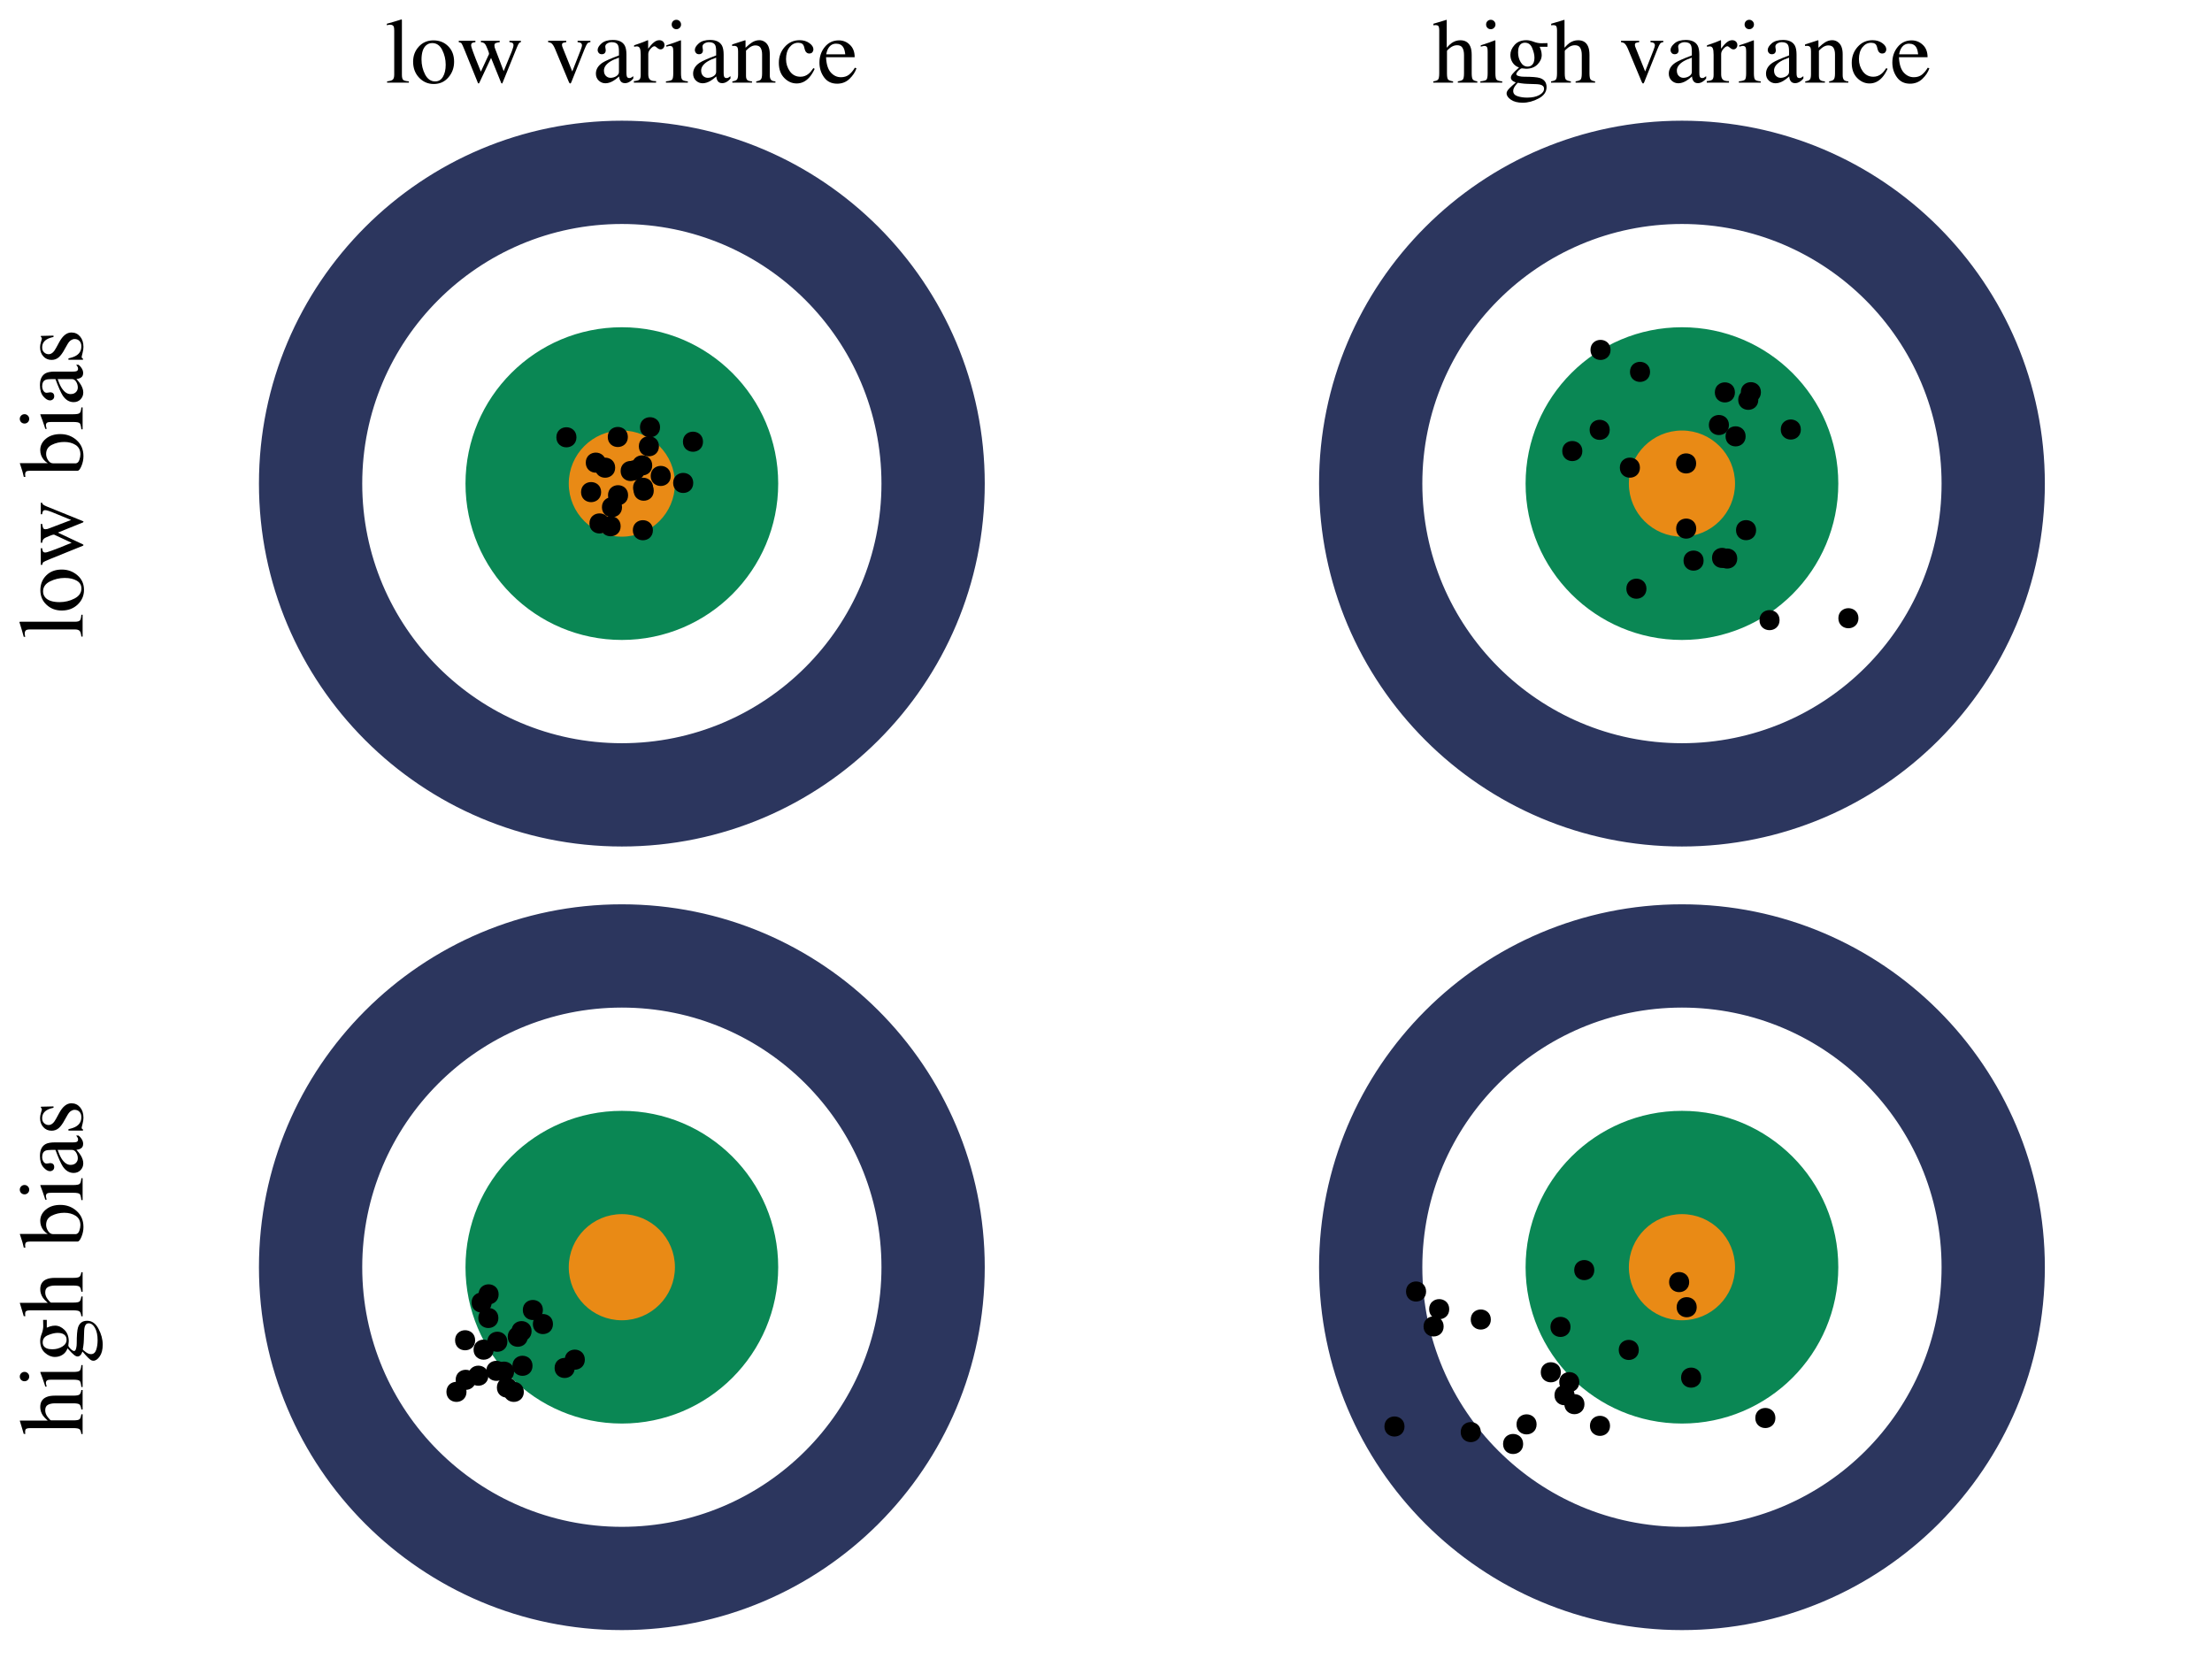 <?xml version="1.0" encoding="UTF-8"?>
<svg xmlns="http://www.w3.org/2000/svg" xmlns:xlink="http://www.w3.org/1999/xlink" width="576pt" height="432pt" viewBox="0 0 576 432" version="1.1">
<defs>
<g>
<symbol overflow="visible" id="glyph0-0">
<path style="stroke:none;" d="M 0.391 0 L 0.391 -15.875 L 16.766 -15.875 L 16.766 0 Z M 14.609 -2.156 L 14.609 -13.719 L 2.547 -13.719 L 2.547 -2.156 Z M 14.609 -2.156 "/>
</symbol>
<symbol overflow="visible" id="glyph0-1">
<path style="stroke:none;" d="M 0.5 -0.328 C 1.219 -0.398 1.707 -0.547 1.969 -0.766 C 2.227 -0.992 2.359 -1.43 2.359 -2.078 L 2.359 -13.531 C 2.359 -14.039 2.316 -14.395 2.234 -14.594 C 2.078 -14.914 1.758 -15.078 1.281 -15.078 C 1.164 -15.078 1.047 -15.066 0.922 -15.047 C 0.797 -15.023 0.633 -14.988 0.438 -14.938 L 0.438 -15.328 C 1.488 -15.609 2.758 -15.984 4.25 -16.453 C 4.301 -16.453 4.332 -16.426 4.344 -16.375 C 4.352 -16.332 4.359 -16.234 4.359 -16.078 L 4.359 -2.031 C 4.359 -1.352 4.473 -0.91 4.703 -0.703 C 4.941 -0.504 5.43 -0.379 6.172 -0.328 L 6.172 0 L 0.5 0 Z M 0.5 -0.328 "/>
</symbol>
<symbol overflow="visible" id="glyph0-2">
<path style="stroke:none;" d="M 0.609 -5.438 C 0.609 -6.988 1.102 -8.301 2.094 -9.375 C 3.082 -10.457 4.352 -11 5.906 -11 C 7.457 -11 8.738 -10.488 9.75 -9.469 C 10.77 -8.457 11.281 -7.109 11.281 -5.422 C 11.281 -3.859 10.785 -2.504 9.797 -1.359 C 8.816 -0.211 7.547 0.359 5.984 0.359 C 4.484 0.359 3.211 -0.188 2.172 -1.281 C 1.129 -2.383 0.609 -3.77 0.609 -5.438 Z M 5.578 -10.297 C 4.961 -10.297 4.426 -10.094 3.969 -9.688 C 3.188 -8.969 2.797 -7.738 2.797 -6 C 2.797 -4.613 3.109 -3.316 3.734 -2.109 C 4.367 -0.91 5.242 -0.312 6.359 -0.312 C 7.234 -0.312 7.906 -0.711 8.375 -1.516 C 8.852 -2.316 9.094 -3.367 9.094 -4.672 C 9.094 -6.023 8.789 -7.301 8.188 -8.5 C 7.594 -9.695 6.723 -10.297 5.578 -10.297 Z M 6.016 -11 Z M 6.016 -11 "/>
</symbol>
<symbol overflow="visible" id="glyph0-3">
<path style="stroke:none;" d="M 11.156 -10.531 C 10.688 -10.469 10.336 -10.383 10.109 -10.281 C 9.891 -10.188 9.781 -9.988 9.781 -9.688 C 9.781 -9.52 9.801 -9.348 9.844 -9.172 C 9.895 -8.992 9.969 -8.789 10.062 -8.562 L 12.188 -2.984 L 14.281 -8.078 C 14.375 -8.297 14.473 -8.582 14.578 -8.938 C 14.691 -9.289 14.75 -9.555 14.75 -9.734 C 14.75 -10.023 14.656 -10.223 14.469 -10.328 C 14.289 -10.43 14.031 -10.504 13.688 -10.547 L 13.688 -10.891 L 16.672 -10.891 L 16.672 -10.547 C 16.473 -10.504 16.312 -10.41 16.188 -10.266 C 16.062 -10.117 15.883 -9.77 15.656 -9.219 L 11.906 0.031 C 11.875 0.102 11.848 0.156 11.828 0.188 C 11.805 0.219 11.77 0.234 11.719 0.234 C 11.625 0.191 11.57 0.156 11.562 0.125 L 8.906 -6.438 L 5.828 0.094 C 5.805 0.133 5.781 0.164 5.75 0.188 C 5.727 0.219 5.695 0.234 5.656 0.234 C 5.562 0.191 5.508 0.156 5.5 0.125 L 2 -8.516 C 1.613 -9.461 1.359 -10.02 1.234 -10.188 C 1.109 -10.352 0.863 -10.469 0.5 -10.531 L 0.5 -10.891 L 4.828 -10.891 L 4.828 -10.531 C 4.473 -10.5 4.195 -10.43 4 -10.328 C 3.812 -10.234 3.719 -10.023 3.719 -9.703 C 3.719 -9.473 3.879 -8.922 4.203 -8.047 C 4.391 -7.535 4.625 -6.914 4.906 -6.188 L 6.25 -2.859 L 8.359 -7.391 L 8.375 -7.531 C 8.375 -7.688 8.289 -7.973 8.125 -8.391 C 7.957 -8.816 7.797 -9.203 7.641 -9.547 C 7.484 -9.891 7.305 -10.129 7.109 -10.266 C 6.91 -10.41 6.629 -10.5 6.266 -10.531 L 6.266 -10.891 L 11.156 -10.891 Z M 11.156 -10.531 "/>
</symbol>
<symbol overflow="visible" id="glyph0-4">
<path style="stroke:none;" d=""/>
</symbol>
<symbol overflow="visible" id="glyph0-5">
<path style="stroke:none;" d="M 5.156 -10.891 L 5.156 -10.531 C 4.75 -10.477 4.461 -10.41 4.297 -10.328 C 4.129 -10.254 4.047 -10.086 4.047 -9.828 C 4.047 -9.703 4.062 -9.582 4.094 -9.469 C 4.133 -9.352 4.195 -9.188 4.281 -8.969 L 6.719 -2.906 L 8.828 -8.281 C 8.93 -8.531 9.023 -8.797 9.109 -9.078 C 9.203 -9.359 9.25 -9.578 9.25 -9.734 C 9.25 -10.035 9.102 -10.254 8.812 -10.391 C 8.645 -10.453 8.41 -10.5 8.109 -10.531 L 8.109 -10.891 L 11.438 -10.891 L 11.438 -10.531 C 11.051 -10.5 10.773 -10.367 10.609 -10.141 C 10.441 -9.922 10.195 -9.41 9.875 -8.609 L 6.5 -0.172 C 6.438 -0.016 6.383 0.086 6.344 0.141 C 6.301 0.191 6.242 0.219 6.172 0.219 C 6.098 0.219 6.031 0.172 5.969 0.078 C 5.914 -0.004 5.859 -0.113 5.797 -0.25 L 2.219 -8.828 C 1.926 -9.523 1.617 -10 1.297 -10.25 C 1.098 -10.383 0.812 -10.477 0.438 -10.531 L 0.438 -10.891 Z M 5.156 -10.891 "/>
</symbol>
<symbol overflow="visible" id="glyph0-6">
<path style="stroke:none;" d="M 6.875 -6.5 C 5.977 -6.195 5.238 -5.867 4.656 -5.516 C 3.531 -4.816 2.969 -4.023 2.969 -3.141 C 2.969 -2.43 3.203 -1.91 3.672 -1.578 C 3.973 -1.359 4.312 -1.25 4.688 -1.25 C 5.207 -1.25 5.703 -1.391 6.172 -1.672 C 6.641 -1.961 6.875 -2.332 6.875 -2.781 Z M 0.875 -2.328 C 0.875 -3.461 1.441 -4.41 2.578 -5.172 C 3.297 -5.641 4.727 -6.273 6.875 -7.078 L 6.875 -8.078 C 6.875 -8.867 6.797 -9.422 6.641 -9.734 C 6.379 -10.266 5.832 -10.531 5 -10.531 C 4.594 -10.531 4.211 -10.426 3.859 -10.219 C 3.492 -10.008 3.312 -9.723 3.312 -9.359 C 3.312 -9.266 3.332 -9.102 3.375 -8.875 C 3.414 -8.656 3.438 -8.516 3.438 -8.453 C 3.438 -8.016 3.289 -7.707 3 -7.531 C 2.832 -7.438 2.641 -7.391 2.422 -7.391 C 2.066 -7.391 1.797 -7.504 1.609 -7.734 C 1.422 -7.961 1.328 -8.219 1.328 -8.5 C 1.328 -9.039 1.664 -9.609 2.344 -10.203 C 3.02 -10.805 4.008 -11.109 5.312 -11.109 C 6.82 -11.109 7.848 -10.617 8.391 -9.641 C 8.68 -9.098 8.828 -8.312 8.828 -7.281 L 8.828 -2.578 C 8.828 -2.129 8.859 -1.816 8.922 -1.641 C 9.023 -1.336 9.234 -1.188 9.547 -1.188 C 9.734 -1.188 9.883 -1.211 10 -1.266 C 10.113 -1.316 10.316 -1.453 10.609 -1.672 L 10.609 -1.062 C 10.359 -0.75 10.086 -0.5 9.797 -0.312 C 9.359 -0.008 8.914 0.141 8.469 0.141 C 7.938 0.141 7.551 -0.031 7.312 -0.375 C 7.07 -0.719 6.941 -1.129 6.922 -1.609 C 6.328 -1.086 5.816 -0.703 5.391 -0.453 C 4.68 -0.035 4.004 0.172 3.359 0.172 C 2.691 0.172 2.109 -0.062 1.609 -0.531 C 1.117 -1.008 0.875 -1.609 0.875 -2.328 Z M 5.344 -11.109 Z M 5.344 -11.109 "/>
</symbol>
<symbol overflow="visible" id="glyph0-7">
<path style="stroke:none;" d="M 0.109 -0.391 C 0.828 -0.453 1.301 -0.578 1.531 -0.766 C 1.77 -0.961 1.891 -1.375 1.891 -2 L 1.891 -7.281 C 1.891 -8.051 1.816 -8.602 1.672 -8.938 C 1.523 -9.27 1.258 -9.438 0.875 -9.438 C 0.801 -9.438 0.695 -9.426 0.562 -9.406 C 0.438 -9.383 0.305 -9.359 0.172 -9.328 L 0.172 -9.719 C 0.609 -9.875 1.062 -10.031 1.531 -10.188 C 2 -10.352 2.328 -10.473 2.516 -10.547 C 2.898 -10.691 3.301 -10.859 3.719 -11.047 C 3.77 -11.047 3.801 -11.023 3.812 -10.984 C 3.82 -10.953 3.828 -10.875 3.828 -10.75 L 3.828 -8.828 C 4.328 -9.523 4.812 -10.066 5.281 -10.453 C 5.75 -10.848 6.234 -11.047 6.734 -11.047 C 7.129 -11.047 7.453 -10.926 7.703 -10.688 C 7.953 -10.445 8.078 -10.145 8.078 -9.781 C 8.078 -9.469 7.977 -9.203 7.781 -8.984 C 7.594 -8.766 7.352 -8.656 7.062 -8.656 C 6.77 -8.656 6.473 -8.789 6.172 -9.062 C 5.867 -9.332 5.633 -9.469 5.469 -9.469 C 5.188 -9.469 4.848 -9.242 4.453 -8.797 C 4.055 -8.359 3.859 -7.906 3.859 -7.438 L 3.859 -2.156 C 3.859 -1.488 4.016 -1.02 4.328 -0.75 C 4.641 -0.488 5.16 -0.367 5.891 -0.391 L 5.891 0 L 0.109 0 Z M 0.109 -0.391 "/>
</symbol>
<symbol overflow="visible" id="glyph0-8">
<path style="stroke:none;" d="M 1.969 -15.125 C 1.969 -15.469 2.082 -15.758 2.312 -16 C 2.551 -16.238 2.844 -16.359 3.188 -16.359 C 3.52 -16.359 3.805 -16.238 4.047 -16 C 4.285 -15.758 4.406 -15.469 4.406 -15.125 C 4.406 -14.789 4.285 -14.504 4.047 -14.266 C 3.805 -14.023 3.52 -13.906 3.188 -13.906 C 2.844 -13.906 2.551 -14.023 2.312 -14.266 C 2.082 -14.504 1.969 -14.789 1.969 -15.125 Z M 0.469 -0.328 C 1.301 -0.41 1.828 -0.551 2.047 -0.75 C 2.266 -0.957 2.375 -1.52 2.375 -2.438 L 2.375 -8.031 C 2.375 -8.539 2.344 -8.891 2.281 -9.078 C 2.156 -9.398 1.906 -9.562 1.531 -9.562 C 1.445 -9.562 1.363 -9.551 1.281 -9.531 C 1.195 -9.52 0.961 -9.461 0.578 -9.359 L 0.578 -9.719 L 1.078 -9.875 C 2.441 -10.32 3.395 -10.66 3.938 -10.891 C 4.156 -10.984 4.297 -11.031 4.359 -11.031 C 4.379 -10.977 4.391 -10.922 4.391 -10.859 L 4.391 -2.438 C 4.391 -1.551 4.492 -0.992 4.703 -0.766 C 4.922 -0.535 5.41 -0.391 6.172 -0.328 L 6.172 0 L 0.469 0 Z M 0.469 -0.328 "/>
</symbol>
<symbol overflow="visible" id="glyph0-9">
<path style="stroke:none;" d="M 0.438 -0.328 C 0.988 -0.398 1.375 -0.539 1.594 -0.75 C 1.82 -0.957 1.938 -1.422 1.938 -2.141 L 1.938 -8.078 C 1.938 -8.578 1.891 -8.926 1.797 -9.125 C 1.648 -9.426 1.344 -9.578 0.875 -9.578 C 0.812 -9.578 0.738 -9.57 0.656 -9.562 C 0.582 -9.551 0.492 -9.539 0.391 -9.531 L 0.391 -9.938 C 0.711 -10.031 1.469 -10.273 2.656 -10.672 L 3.766 -11.031 C 3.816 -11.031 3.848 -11.008 3.859 -10.969 C 3.867 -10.926 3.875 -10.875 3.875 -10.812 L 3.875 -9.078 C 4.594 -9.754 5.156 -10.219 5.562 -10.469 C 6.176 -10.852 6.812 -11.047 7.469 -11.047 C 8 -11.047 8.484 -10.891 8.922 -10.578 C 9.766 -9.984 10.188 -8.926 10.188 -7.406 L 10.188 -1.938 C 10.188 -1.375 10.297 -0.969 10.516 -0.719 C 10.742 -0.469 11.125 -0.336 11.656 -0.328 L 11.656 0 L 6.656 0 L 6.656 -0.328 C 7.227 -0.41 7.625 -0.566 7.844 -0.797 C 8.07 -1.035 8.188 -1.555 8.188 -2.359 L 8.188 -7.359 C 8.188 -8.035 8.062 -8.594 7.812 -9.031 C 7.562 -9.469 7.102 -9.688 6.438 -9.688 C 5.977 -9.688 5.508 -9.531 5.031 -9.219 C 4.758 -9.039 4.414 -8.742 4 -8.328 L 4 -1.766 C 4 -1.203 4.125 -0.828 4.375 -0.641 C 4.625 -0.453 5.02 -0.348 5.562 -0.328 L 5.562 0 L 0.438 0 Z M 6.016 -11.047 Z M 6.016 -11.047 "/>
</symbol>
<symbol overflow="visible" id="glyph0-10">
<path style="stroke:none;" d="M 5.969 -11.047 C 6.945 -11.047 7.785 -10.797 8.484 -10.297 C 9.191 -9.797 9.547 -9.242 9.547 -8.641 C 9.547 -8.379 9.457 -8.133 9.281 -7.906 C 9.102 -7.688 8.828 -7.578 8.453 -7.578 C 8.18 -7.578 7.941 -7.672 7.734 -7.859 C 7.523 -8.047 7.375 -8.32 7.281 -8.688 L 7.141 -9.25 C 7.035 -9.664 6.859 -9.957 6.609 -10.125 C 6.348 -10.289 6.008 -10.375 5.594 -10.375 C 4.695 -10.375 3.941 -9.984 3.328 -9.203 C 2.723 -8.43 2.422 -7.398 2.422 -6.109 C 2.422 -4.93 2.754 -3.875 3.422 -2.938 C 4.098 -2 5.016 -1.531 6.172 -1.531 C 6.984 -1.531 7.703 -1.797 8.328 -2.328 C 8.691 -2.629 9.098 -3.113 9.547 -3.781 L 9.875 -3.578 C 9.438 -2.641 8.969 -1.895 8.469 -1.344 C 7.531 -0.301 6.438 0.219 5.188 0.219 C 3.969 0.219 2.891 -0.258 1.953 -1.219 C 1.016 -2.176 0.547 -3.484 0.547 -5.141 C 0.547 -6.754 1.055 -8.141 2.078 -9.297 C 3.109 -10.461 4.406 -11.047 5.969 -11.047 Z M 5.453 -11.047 Z M 5.453 -11.047 "/>
</symbol>
<symbol overflow="visible" id="glyph0-11">
<path style="stroke:none;" d="M 5.5 -11 C 6.602 -11 7.566 -10.613 8.391 -9.844 C 9.223 -9.082 9.641 -8.004 9.641 -6.609 L 2.188 -6.609 C 2.27 -4.797 2.68 -3.473 3.422 -2.641 C 4.16 -1.816 5.039 -1.406 6.062 -1.406 C 6.883 -1.406 7.578 -1.617 8.141 -2.047 C 8.703 -2.484 9.219 -3.094 9.688 -3.875 L 10.109 -3.734 C 9.785 -2.742 9.18 -1.828 8.297 -0.984 C 7.422 -0.141 6.348 0.281 5.078 0.281 C 3.609 0.281 2.473 -0.27 1.672 -1.375 C 0.867 -2.488 0.469 -3.77 0.469 -5.219 C 0.469 -6.789 0.93 -8.145 1.859 -9.281 C 2.797 -10.426 4.008 -11 5.5 -11 Z M 4.812 -10.141 C 3.926 -10.141 3.25 -9.742 2.781 -8.953 C 2.531 -8.535 2.348 -8.004 2.234 -7.359 L 7.188 -7.359 C 7.102 -8.141 6.953 -8.723 6.734 -9.109 C 6.359 -9.797 5.719 -10.141 4.812 -10.141 Z M 5.344 -11 Z M 5.344 -11 "/>
</symbol>
<symbol overflow="visible" id="glyph0-12">
<path style="stroke:none;" d="M 0.219 -0.328 C 0.852 -0.41 1.27 -0.566 1.469 -0.797 C 1.664 -1.035 1.766 -1.582 1.766 -2.438 L 1.766 -13.688 C 1.766 -14.125 1.707 -14.445 1.594 -14.656 C 1.488 -14.863 1.219 -14.969 0.781 -14.969 C 0.688 -14.969 0.598 -14.961 0.516 -14.953 C 0.441 -14.941 0.352 -14.926 0.25 -14.906 L 0.25 -15.328 C 0.594 -15.43 1.016 -15.555 1.516 -15.703 C 2.023 -15.848 2.375 -15.953 2.562 -16.016 L 3.688 -16.359 L 3.719 -16.281 L 3.719 -9.078 C 4.207 -9.641 4.645 -10.055 5.031 -10.328 C 5.719 -10.797 6.457 -11.031 7.25 -11.031 C 8.52 -11.031 9.383 -10.5 9.844 -9.438 C 10.094 -8.875 10.219 -8.133 10.219 -7.219 L 10.219 -2.438 C 10.219 -1.613 10.312 -1.078 10.5 -0.828 C 10.695 -0.578 11.094 -0.41 11.688 -0.328 L 11.688 0 L 6.609 0 L 6.609 -0.328 C 7.285 -0.422 7.723 -0.582 7.922 -0.812 C 8.117 -1.039 8.219 -1.582 8.219 -2.438 L 8.219 -7.188 C 8.219 -7.945 8.086 -8.562 7.828 -9.031 C 7.578 -9.5 7.102 -9.734 6.406 -9.734 C 5.789 -9.734 5.195 -9.516 4.625 -9.078 C 4.062 -8.641 3.781 -8.352 3.781 -8.219 L 3.781 -2.438 C 3.781 -1.562 3.879 -1.016 4.078 -0.797 C 4.285 -0.578 4.719 -0.422 5.375 -0.328 L 5.375 0 L 0.219 0 Z M 0.219 -0.328 "/>
</symbol>
<symbol overflow="visible" id="glyph0-13">
<path style="stroke:none;" d="M 2.359 2.172 C 2.359 2.828 2.727 3.281 3.469 3.531 C 4.207 3.781 5.051 3.906 6 3.906 C 7.301 3.906 8.359 3.68 9.172 3.234 C 9.984 2.785 10.391 2.234 10.391 1.578 C 10.391 1.047 10.062 0.695 9.406 0.531 C 9 0.426 8.227 0.367 7.094 0.359 C 6.801 0.348 6.492 0.336 6.172 0.328 C 5.859 0.316 5.566 0.301 5.297 0.281 C 5.129 0.27 4.852 0.238 4.469 0.188 C 4.082 0.133 3.797 0.086 3.609 0.047 C 3.516 0.047 3.285 0.289 2.922 0.781 C 2.547 1.281 2.359 1.742 2.359 2.172 Z M 3.875 -3.938 C 3.164 -4.176 2.613 -4.594 2.219 -5.188 C 1.82 -5.789 1.625 -6.469 1.625 -7.219 C 1.625 -8.133 1.988 -9 2.719 -9.812 C 3.445 -10.633 4.473 -11.047 5.797 -11.047 C 6.367 -11.047 7 -10.91 7.688 -10.641 C 8.375 -10.379 9.035 -10.25 9.672 -10.25 C 9.836 -10.25 10.082 -10.254 10.406 -10.266 C 10.738 -10.273 10.984 -10.281 11.141 -10.281 L 11.281 -10.281 L 11.281 -9.328 L 9.25 -9.328 C 9.383 -9.004 9.492 -8.719 9.578 -8.469 C 9.711 -8.02 9.781 -7.594 9.781 -7.188 C 9.781 -6.289 9.41 -5.469 8.672 -4.719 C 7.93 -3.977 6.938 -3.609 5.688 -3.609 C 5.488 -3.609 5.133 -3.645 4.625 -3.719 C 4.406 -3.719 4.109 -3.523 3.734 -3.141 C 3.359 -2.754 3.172 -2.441 3.172 -2.203 C 3.172 -1.953 3.445 -1.77 4 -1.656 C 4.352 -1.57 4.75 -1.531 5.188 -1.531 C 7.195 -1.531 8.562 -1.422 9.281 -1.203 C 10.457 -0.828 11.047 -0.035 11.047 1.172 C 11.047 2.41 10.359 3.395 8.984 4.125 C 7.609 4.863 6.219 5.234 4.812 5.234 C 3.531 5.234 2.516 4.973 1.766 4.453 C 1.016 3.93 0.641 3.383 0.641 2.812 C 0.641 2.531 0.738 2.254 0.938 1.984 C 1.133 1.711 1.523 1.312 2.109 0.781 L 2.891 0.094 L 3.031 -0.047 C 2.664 -0.191 2.395 -0.328 2.219 -0.453 C 1.906 -0.703 1.75 -0.984 1.75 -1.297 C 1.75 -1.578 1.883 -1.891 2.156 -2.234 C 2.426 -2.586 3 -3.156 3.875 -3.938 Z M 6.109 -4.172 C 6.535 -4.172 6.895 -4.289 7.188 -4.531 C 7.656 -4.906 7.891 -5.555 7.891 -6.484 C 7.891 -7.223 7.695 -8.055 7.312 -8.984 C 6.938 -9.922 6.305 -10.391 5.422 -10.391 C 4.66 -10.391 4.133 -10.023 3.844 -9.297 C 3.695 -8.91 3.625 -8.438 3.625 -7.875 C 3.625 -6.926 3.852 -6.07 4.312 -5.312 C 4.77 -4.551 5.367 -4.172 6.109 -4.172 Z M 6.016 -11.047 Z M 6.016 -11.047 "/>
</symbol>
<symbol overflow="visible" id="glyph1-0">
<path style="stroke:none;" d="M 0 -0.391 L -15.875 -0.391 L -15.875 -16.766 L 0 -16.766 Z M -2.156 -14.609 L -13.719 -14.609 L -13.719 -2.547 L -2.156 -2.547 Z M -2.156 -14.609 "/>
</symbol>
<symbol overflow="visible" id="glyph1-1">
<path style="stroke:none;" d="M -0.328 -0.5 C -0.398 -1.219 -0.547 -1.707 -0.766 -1.969 C -0.992 -2.227 -1.43 -2.359 -2.078 -2.359 L -13.531 -2.359 C -14.039 -2.359 -14.395 -2.316 -14.594 -2.234 C -14.914 -2.078 -15.078 -1.758 -15.078 -1.281 C -15.078 -1.164 -15.066 -1.047 -15.047 -0.922 C -15.023 -0.797 -14.988 -0.633 -14.938 -0.438 L -15.328 -0.438 C -15.609 -1.488 -15.984 -2.758 -16.453 -4.25 C -16.453 -4.301 -16.426 -4.332 -16.375 -4.344 C -16.332 -4.352 -16.234 -4.359 -16.078 -4.359 L -2.031 -4.359 C -1.352 -4.359 -0.91 -4.473 -0.703 -4.703 C -0.504 -4.941 -0.379 -5.43 -0.328 -6.172 L 0 -6.172 L 0 -0.5 Z M -0.328 -0.5 "/>
</symbol>
<symbol overflow="visible" id="glyph1-2">
<path style="stroke:none;" d="M -5.438 -0.609 C -6.988 -0.609 -8.301 -1.102 -9.375 -2.094 C -10.457 -3.082 -11 -4.352 -11 -5.906 C -11 -7.457 -10.488 -8.738 -9.469 -9.75 C -8.457 -10.77 -7.109 -11.281 -5.422 -11.281 C -3.859 -11.281 -2.504 -10.785 -1.359 -9.797 C -0.211 -8.816 0.359 -7.547 0.359 -5.984 C 0.359 -4.484 -0.188 -3.211 -1.281 -2.172 C -2.383 -1.129 -3.77 -0.609 -5.438 -0.609 Z M -10.297 -5.578 C -10.297 -4.961 -10.094 -4.426 -9.688 -3.969 C -8.969 -3.188 -7.738 -2.797 -6 -2.797 C -4.613 -2.797 -3.316 -3.109 -2.109 -3.734 C -0.91 -4.367 -0.312 -5.242 -0.312 -6.359 C -0.312 -7.234 -0.711 -7.906 -1.516 -8.375 C -2.316 -8.852 -3.367 -9.094 -4.672 -9.094 C -6.023 -9.094 -7.301 -8.789 -8.5 -8.188 C -9.695 -7.594 -10.297 -6.723 -10.297 -5.578 Z M -11 -6.016 Z M -11 -6.016 "/>
</symbol>
<symbol overflow="visible" id="glyph1-3">
<path style="stroke:none;" d="M -10.531 -11.156 C -10.469 -10.688 -10.383 -10.336 -10.281 -10.109 C -10.188 -9.891 -9.988 -9.781 -9.688 -9.781 C -9.52 -9.781 -9.348 -9.801 -9.172 -9.844 C -8.992 -9.895 -8.789 -9.969 -8.562 -10.062 L -2.984 -12.188 L -8.078 -14.281 C -8.297 -14.375 -8.582 -14.473 -8.938 -14.578 C -9.289 -14.691 -9.555 -14.75 -9.734 -14.75 C -10.023 -14.75 -10.223 -14.656 -10.328 -14.469 C -10.43 -14.289 -10.504 -14.031 -10.547 -13.688 L -10.891 -13.688 L -10.891 -16.672 L -10.547 -16.672 C -10.504 -16.473 -10.41 -16.312 -10.266 -16.188 C -10.117 -16.062 -9.77 -15.883 -9.219 -15.656 L 0.031 -11.906 C 0.102 -11.875 0.156 -11.848 0.188 -11.828 C 0.219 -11.805 0.234 -11.77 0.234 -11.719 C 0.191 -11.625 0.156 -11.57 0.125 -11.562 L -6.438 -8.906 L 0.094 -5.828 C 0.133 -5.805 0.164 -5.781 0.188 -5.75 C 0.219 -5.727 0.234 -5.695 0.234 -5.656 C 0.191 -5.562 0.156 -5.508 0.125 -5.5 L -8.516 -2 C -9.461 -1.613 -10.02 -1.359 -10.188 -1.234 C -10.352 -1.109 -10.469 -0.863 -10.531 -0.5 L -10.891 -0.5 L -10.891 -4.828 L -10.531 -4.828 C -10.5 -4.473 -10.43 -4.195 -10.328 -4 C -10.234 -3.812 -10.023 -3.719 -9.703 -3.719 C -9.473 -3.719 -8.922 -3.879 -8.047 -4.203 C -7.535 -4.391 -6.914 -4.625 -6.188 -4.906 L -2.859 -6.25 L -7.391 -8.359 L -7.531 -8.375 C -7.688 -8.375 -7.973 -8.289 -8.391 -8.125 C -8.816 -7.957 -9.203 -7.797 -9.547 -7.641 C -9.891 -7.484 -10.129 -7.305 -10.266 -7.109 C -10.41 -6.91 -10.5 -6.629 -10.531 -6.266 L -10.891 -6.266 L -10.891 -11.156 Z M -10.531 -11.156 "/>
</symbol>
<symbol overflow="visible" id="glyph1-4">
<path style="stroke:none;" d=""/>
</symbol>
<symbol overflow="visible" id="glyph1-5">
<path style="stroke:none;" d="M -14.906 -0.078 L -15.312 -0.078 C -15.508 -0.973 -15.734 -1.773 -15.984 -2.484 C -16.234 -3.191 -16.359 -3.578 -16.359 -3.641 C -16.316 -3.648 -16.27 -3.656 -16.219 -3.656 L -9.078 -3.656 C -9.453 -3.863 -9.812 -4.172 -10.156 -4.578 C -10.738 -5.297 -11.031 -6.125 -11.031 -7.062 C -11.031 -8.207 -10.547 -9.188 -9.578 -10 C -8.609 -10.812 -7.348 -11.219 -5.797 -11.219 C -4.141 -11.219 -2.723 -10.688 -1.547 -9.625 C -0.367 -8.57 0.219 -7.188 0.219 -5.469 C 0.219 -4.602 0.047 -3.754 -0.297 -2.922 C -0.641 -2.086 -0.984 -1.672 -1.328 -1.672 L -13.719 -1.672 C -14.164 -1.672 -14.484 -1.609 -14.672 -1.484 C -14.867 -1.359 -14.969 -1.066 -14.969 -0.609 Z M -1.719 -3.609 C -1.312 -3.68 -1.02 -3.984 -0.844 -4.516 C -0.664 -5.055 -0.578 -5.531 -0.578 -5.938 C -0.578 -7.031 -0.984 -7.844 -1.797 -8.375 C -2.617 -8.906 -3.613 -9.172 -4.781 -9.172 C -5.945 -9.172 -7.023 -8.922 -8.016 -8.422 C -9.004 -7.93 -9.5 -7.133 -9.5 -6.031 C -9.5 -5.477 -9.328 -4.938 -8.984 -4.406 C -8.641 -3.875 -8.207 -3.609 -7.688 -3.609 Z M -1.719 -3.609 "/>
</symbol>
<symbol overflow="visible" id="glyph1-6">
<path style="stroke:none;" d="M -15.125 -1.969 C -15.469 -1.969 -15.758 -2.082 -16 -2.312 C -16.238 -2.551 -16.359 -2.844 -16.359 -3.188 C -16.359 -3.52 -16.238 -3.805 -16 -4.047 C -15.758 -4.285 -15.469 -4.406 -15.125 -4.406 C -14.789 -4.406 -14.504 -4.285 -14.266 -4.047 C -14.023 -3.805 -13.906 -3.52 -13.906 -3.188 C -13.906 -2.844 -14.023 -2.551 -14.266 -2.312 C -14.504 -2.082 -14.789 -1.969 -15.125 -1.969 Z M -0.328 -0.469 C -0.41 -1.301 -0.551 -1.828 -0.75 -2.047 C -0.957 -2.266 -1.52 -2.375 -2.438 -2.375 L -8.031 -2.375 C -8.539 -2.375 -8.891 -2.344 -9.078 -2.281 C -9.398 -2.156 -9.562 -1.906 -9.562 -1.531 C -9.562 -1.445 -9.551 -1.363 -9.531 -1.281 C -9.52 -1.195 -9.461 -0.961 -9.359 -0.578 L -9.719 -0.578 L -9.875 -1.078 C -10.32 -2.441 -10.66 -3.395 -10.891 -3.938 C -10.984 -4.156 -11.031 -4.297 -11.031 -4.359 C -10.977 -4.379 -10.922 -4.391 -10.859 -4.391 L -2.438 -4.391 C -1.551 -4.391 -0.992 -4.492 -0.766 -4.703 C -0.535 -4.922 -0.391 -5.41 -0.328 -6.172 L 0 -6.172 L 0 -0.469 Z M -0.328 -0.469 "/>
</symbol>
<symbol overflow="visible" id="glyph1-7">
<path style="stroke:none;" d="M -6.5 -6.875 C -6.195 -5.977 -5.867 -5.238 -5.516 -4.656 C -4.816 -3.531 -4.023 -2.969 -3.141 -2.969 C -2.43 -2.969 -1.91 -3.203 -1.578 -3.672 C -1.359 -3.973 -1.25 -4.312 -1.25 -4.688 C -1.25 -5.207 -1.391 -5.703 -1.672 -6.172 C -1.961 -6.641 -2.332 -6.875 -2.781 -6.875 Z M -2.328 -0.875 C -3.461 -0.875 -4.41 -1.441 -5.172 -2.578 C -5.641 -3.297 -6.273 -4.727 -7.078 -6.875 L -8.078 -6.875 C -8.867 -6.875 -9.422 -6.797 -9.734 -6.641 C -10.266 -6.379 -10.531 -5.832 -10.531 -5 C -10.531 -4.594 -10.426 -4.211 -10.219 -3.859 C -10.008 -3.492 -9.723 -3.312 -9.359 -3.312 C -9.266 -3.312 -9.102 -3.332 -8.875 -3.375 C -8.656 -3.414 -8.516 -3.438 -8.453 -3.438 C -8.016 -3.438 -7.707 -3.289 -7.531 -3 C -7.438 -2.832 -7.391 -2.641 -7.391 -2.422 C -7.391 -2.066 -7.504 -1.797 -7.734 -1.609 C -7.961 -1.422 -8.219 -1.328 -8.5 -1.328 C -9.039 -1.328 -9.609 -1.664 -10.203 -2.344 C -10.805 -3.02 -11.109 -4.008 -11.109 -5.312 C -11.109 -6.82 -10.617 -7.848 -9.641 -8.391 C -9.098 -8.68 -8.312 -8.828 -7.281 -8.828 L -2.578 -8.828 C -2.129 -8.828 -1.816 -8.859 -1.641 -8.922 C -1.336 -9.023 -1.188 -9.234 -1.188 -9.547 C -1.188 -9.734 -1.211 -9.883 -1.266 -10 C -1.316 -10.113 -1.453 -10.316 -1.672 -10.609 L -1.062 -10.609 C -0.75 -10.359 -0.5 -10.086 -0.312 -9.797 C -0.008 -9.359 0.141 -8.914 0.141 -8.469 C 0.141 -7.938 -0.031 -7.551 -0.375 -7.312 C -0.719 -7.07 -1.129 -6.941 -1.609 -6.922 C -1.086 -6.328 -0.703 -5.816 -0.453 -5.391 C -0.035 -4.68 0.172 -4.004 0.172 -3.359 C 0.172 -2.691 -0.062 -2.109 -0.531 -1.609 C -1.008 -1.117 -1.609 -0.875 -2.328 -0.875 Z M -11.109 -5.344 Z M -11.109 -5.344 "/>
</symbol>
<symbol overflow="visible" id="glyph1-8">
<path style="stroke:none;" d="M -3.688 -1.25 L -3.688 -1.625 C -2.801 -1.812 -2.117 -2.055 -1.641 -2.359 C -0.766 -2.898 -0.328 -3.703 -0.328 -4.766 C -0.328 -5.348 -0.488 -5.805 -0.812 -6.141 C -1.133 -6.484 -1.555 -6.656 -2.078 -6.656 C -2.398 -6.656 -2.711 -6.555 -3.016 -6.359 C -3.328 -6.172 -3.629 -5.828 -3.922 -5.328 L -4.672 -4.016 C -5.18 -3.055 -5.695 -2.348 -6.219 -1.891 C -6.75 -1.441 -7.367 -1.219 -8.078 -1.219 C -8.953 -1.219 -9.672 -1.531 -10.234 -2.156 C -10.797 -2.781 -11.078 -3.566 -11.078 -4.516 C -11.078 -4.93 -11 -5.383 -10.844 -5.875 C -10.688 -6.375 -10.609 -6.656 -10.609 -6.719 C -10.609 -6.852 -10.625 -6.953 -10.656 -7.016 C -10.695 -7.078 -10.766 -7.133 -10.859 -7.188 L -10.859 -7.469 L -7.578 -7.547 L -7.578 -7.188 C -8.336 -7.031 -8.93 -6.816 -9.359 -6.547 C -10.141 -6.066 -10.531 -5.367 -10.531 -4.453 C -10.531 -3.91 -10.359 -3.484 -10.016 -3.172 C -9.68 -2.859 -9.289 -2.703 -8.844 -2.703 C -8.125 -2.703 -7.484 -3.238 -6.922 -4.312 L -6.078 -5.859 C -5.172 -7.523 -4.117 -8.359 -2.922 -8.359 C -1.992 -8.359 -1.238 -8.008 -0.656 -7.312 C -0.07 -6.625 0.219 -5.723 0.219 -4.609 C 0.219 -4.141 0.141 -3.609 -0.016 -3.016 C -0.172 -2.422 -0.25 -2.066 -0.25 -1.953 C -0.25 -1.859 -0.211 -1.773 -0.141 -1.703 C -0.078 -1.641 0 -1.586 0.094 -1.547 L 0.094 -1.25 Z M -11.078 -4.672 Z M -11.078 -4.672 "/>
</symbol>
<symbol overflow="visible" id="glyph1-9">
<path style="stroke:none;" d="M -0.328 -0.219 C -0.41 -0.852 -0.566 -1.27 -0.797 -1.469 C -1.035 -1.664 -1.582 -1.766 -2.438 -1.766 L -13.688 -1.766 C -14.125 -1.766 -14.445 -1.707 -14.656 -1.594 C -14.863 -1.488 -14.969 -1.219 -14.969 -0.781 C -14.969 -0.688 -14.961 -0.598 -14.953 -0.516 C -14.941 -0.441 -14.926 -0.352 -14.906 -0.25 L -15.328 -0.25 C -15.43 -0.594 -15.555 -1.016 -15.703 -1.516 C -15.848 -2.023 -15.953 -2.375 -16.016 -2.562 L -16.359 -3.688 L -16.281 -3.719 L -9.078 -3.719 C -9.641 -4.207 -10.055 -4.645 -10.328 -5.031 C -10.797 -5.719 -11.031 -6.457 -11.031 -7.25 C -11.031 -8.52 -10.5 -9.383 -9.438 -9.844 C -8.875 -10.094 -8.133 -10.219 -7.219 -10.219 L -2.438 -10.219 C -1.613 -10.219 -1.078 -10.312 -0.828 -10.5 C -0.578 -10.695 -0.41 -11.094 -0.328 -11.688 L 0 -11.688 L 0 -6.609 L -0.328 -6.609 C -0.422 -7.285 -0.582 -7.723 -0.812 -7.922 C -1.039 -8.117 -1.582 -8.219 -2.438 -8.219 L -7.188 -8.219 C -7.945 -8.219 -8.562 -8.086 -9.031 -7.828 C -9.5 -7.578 -9.734 -7.102 -9.734 -6.406 C -9.734 -5.789 -9.516 -5.195 -9.078 -4.625 C -8.641 -4.062 -8.352 -3.781 -8.219 -3.781 L -2.438 -3.781 C -1.562 -3.781 -1.016 -3.879 -0.797 -4.078 C -0.578 -4.285 -0.422 -4.719 -0.328 -5.375 L 0 -5.375 L 0 -0.219 Z M -0.328 -0.219 "/>
</symbol>
<symbol overflow="visible" id="glyph1-10">
<path style="stroke:none;" d="M 2.172 -2.359 C 2.828 -2.359 3.281 -2.727 3.531 -3.469 C 3.781 -4.207 3.906 -5.051 3.906 -6 C 3.906 -7.301 3.68 -8.359 3.234 -9.172 C 2.785 -9.984 2.234 -10.391 1.578 -10.391 C 1.047 -10.391 0.695 -10.062 0.531 -9.406 C 0.426 -9 0.367 -8.227 0.359 -7.094 C 0.348 -6.801 0.336 -6.492 0.328 -6.172 C 0.316 -5.859 0.301 -5.566 0.281 -5.297 C 0.27 -5.129 0.238 -4.852 0.188 -4.469 C 0.133 -4.082 0.086 -3.797 0.047 -3.609 C 0.047 -3.516 0.289 -3.285 0.781 -2.922 C 1.281 -2.547 1.742 -2.359 2.172 -2.359 Z M -3.938 -3.875 C -4.176 -3.164 -4.594 -2.613 -5.188 -2.219 C -5.789 -1.82 -6.469 -1.625 -7.219 -1.625 C -8.133 -1.625 -9 -1.988 -9.812 -2.719 C -10.633 -3.445 -11.047 -4.473 -11.047 -5.797 C -11.047 -6.367 -10.91 -7 -10.641 -7.688 C -10.379 -8.375 -10.25 -9.035 -10.25 -9.672 C -10.25 -9.836 -10.254 -10.082 -10.266 -10.406 C -10.273 -10.738 -10.281 -10.984 -10.281 -11.141 L -10.281 -11.281 L -9.328 -11.281 L -9.328 -9.25 C -9.004 -9.383 -8.719 -9.492 -8.469 -9.578 C -8.02 -9.711 -7.594 -9.781 -7.188 -9.781 C -6.289 -9.781 -5.469 -9.41 -4.719 -8.672 C -3.977 -7.93 -3.609 -6.938 -3.609 -5.688 C -3.609 -5.488 -3.645 -5.133 -3.719 -4.625 C -3.719 -4.406 -3.523 -4.109 -3.141 -3.734 C -2.754 -3.359 -2.441 -3.172 -2.203 -3.172 C -1.953 -3.172 -1.77 -3.445 -1.656 -4 C -1.57 -4.352 -1.531 -4.75 -1.531 -5.188 C -1.531 -7.195 -1.422 -8.562 -1.203 -9.281 C -0.828 -10.457 -0.035 -11.047 1.172 -11.047 C 2.41 -11.047 3.395 -10.359 4.125 -8.984 C 4.863 -7.609 5.234 -6.219 5.234 -4.812 C 5.234 -3.531 4.973 -2.516 4.453 -1.766 C 3.93 -1.016 3.383 -0.641 2.812 -0.641 C 2.531 -0.641 2.254 -0.738 1.984 -0.938 C 1.711 -1.133 1.312 -1.523 0.781 -2.109 L 0.094 -2.891 L -0.047 -3.031 C -0.191 -2.664 -0.328 -2.395 -0.453 -2.219 C -0.703 -1.906 -0.984 -1.75 -1.297 -1.75 C -1.578 -1.75 -1.891 -1.883 -2.234 -2.156 C -2.586 -2.426 -3.156 -3 -3.938 -3.875 Z M -4.172 -6.109 C -4.172 -6.535 -4.289 -6.895 -4.531 -7.188 C -4.906 -7.656 -5.555 -7.891 -6.484 -7.891 C -7.223 -7.891 -8.055 -7.695 -8.984 -7.312 C -9.922 -6.938 -10.391 -6.305 -10.391 -5.422 C -10.391 -4.66 -10.023 -4.133 -9.297 -3.844 C -8.91 -3.695 -8.438 -3.625 -7.875 -3.625 C -6.926 -3.625 -6.07 -3.852 -5.312 -4.312 C -4.551 -4.77 -4.172 -5.367 -4.172 -6.109 Z M -11.047 -6.016 Z M -11.047 -6.016 "/>
</symbol>
</g>
</defs>
<g id="surface24">
<rect x="0" y="0" width="576" height="432" style="fill:rgb(100%,100%,100%);fill-opacity:1;stroke:none;"/>
<path style="fill-rule:nonzero;fill:rgb(17.255%,21.176%,36.863%);fill-opacity:1;stroke-width:0.75;stroke-linecap:round;stroke-linejoin:round;stroke:rgb(17.255%,21.176%,36.863%);stroke-opacity:1;stroke-miterlimit:10;" d="M 256.051 125.93 C 256.051 177.91 213.91 220.051 161.93 220.051 C 109.945 220.051 67.805 177.91 67.805 125.93 C 67.805 73.945 109.945 31.805 161.93 31.805 C 213.91 31.805 256.051 73.945 256.051 125.93 "/>
<path style="fill-rule:nonzero;fill:rgb(100%,100%,100%);fill-opacity:1;stroke-width:0.75;stroke-linecap:round;stroke-linejoin:round;stroke:rgb(100%,100%,100%);stroke-opacity:1;stroke-miterlimit:10;" d="M 229.156 125.93 C 229.156 163.059 199.059 193.156 161.93 193.156 C 124.797 193.156 94.699 163.059 94.699 125.93 C 94.699 88.797 124.797 58.699 161.93 58.699 C 199.059 58.699 229.156 88.797 229.156 125.93 "/>
<path style="fill-rule:nonzero;fill:rgb(3.922%,52.941%,32.941%);fill-opacity:1;stroke-width:0.75;stroke-linecap:round;stroke-linejoin:round;stroke:rgb(3.922%,52.941%,32.941%);stroke-opacity:1;stroke-miterlimit:10;" d="M 202.266 125.93 C 202.266 148.207 184.207 166.266 161.93 166.266 C 139.648 166.266 121.59 148.207 121.59 125.93 C 121.59 103.648 139.648 85.59 161.93 85.59 C 184.207 85.59 202.266 103.648 202.266 125.93 "/>
<path style="fill-rule:nonzero;fill:rgb(91.373%,54.118%,8.235%);fill-opacity:1;stroke-width:0.75;stroke-linecap:round;stroke-linejoin:round;stroke:rgb(91.373%,54.118%,8.235%);stroke-opacity:1;stroke-miterlimit:10;" d="M 175.375 125.93 C 175.375 133.355 169.355 139.375 161.93 139.375 C 154.504 139.375 148.48 133.355 148.48 125.93 C 148.48 118.504 154.504 112.48 161.93 112.48 C 169.355 112.48 175.375 118.504 175.375 125.93 "/>
<path style="fill-rule:nonzero;fill:rgb(0%,0%,0%);fill-opacity:1;stroke-width:0.75;stroke-linecap:round;stroke-linejoin:round;stroke:rgb(0%,0%,0%);stroke-opacity:1;stroke-miterlimit:10;" d="M 169.461 121.188 C 169.461 124.176 164.977 124.176 164.977 121.188 C 164.977 118.199 169.461 118.199 169.461 121.188 "/>
<path style="fill-rule:nonzero;fill:rgb(0%,0%,0%);fill-opacity:1;stroke-width:0.75;stroke-linecap:round;stroke-linejoin:round;stroke:rgb(0%,0%,0%);stroke-opacity:1;stroke-miterlimit:10;" d="M 163.18 128.957 C 163.18 131.945 158.699 131.945 158.699 128.957 C 158.699 125.969 163.18 125.969 163.18 128.957 "/>
<path style="fill-rule:nonzero;fill:rgb(0%,0%,0%);fill-opacity:1;stroke-width:0.75;stroke-linecap:round;stroke-linejoin:round;stroke:rgb(0%,0%,0%);stroke-opacity:1;stroke-miterlimit:10;" d="M 169.645 138.07 C 169.645 141.059 165.164 141.059 165.164 138.07 C 165.164 135.082 169.645 135.082 169.645 138.07 "/>
<path style="fill-rule:nonzero;fill:rgb(0%,0%,0%);fill-opacity:1;stroke-width:0.75;stroke-linecap:round;stroke-linejoin:round;stroke:rgb(0%,0%,0%);stroke-opacity:1;stroke-miterlimit:10;" d="M 169.863 127.773 C 169.863 130.762 165.383 130.762 165.383 127.773 C 165.383 124.785 169.863 124.785 169.863 127.773 "/>
<path style="fill-rule:nonzero;fill:rgb(0%,0%,0%);fill-opacity:1;stroke-width:0.75;stroke-linecap:round;stroke-linejoin:round;stroke:rgb(0%,0%,0%);stroke-opacity:1;stroke-miterlimit:10;" d="M 161.602 132.07 C 161.602 135.059 157.117 135.059 157.117 132.07 C 157.117 129.082 161.602 129.082 161.602 132.07 "/>
<path style="fill-rule:nonzero;fill:rgb(0%,0%,0%);fill-opacity:1;stroke-width:0.75;stroke-linecap:round;stroke-linejoin:round;stroke:rgb(0%,0%,0%);stroke-opacity:1;stroke-miterlimit:10;" d="M 163.117 113.789 C 163.117 116.777 158.637 116.777 158.637 113.789 C 158.637 110.801 163.117 110.801 163.117 113.789 "/>
<path style="fill-rule:nonzero;fill:rgb(0%,0%,0%);fill-opacity:1;stroke-width:0.75;stroke-linecap:round;stroke-linejoin:round;stroke:rgb(0%,0%,0%);stroke-opacity:1;stroke-miterlimit:10;" d="M 167.52 122.453 C 167.52 125.441 163.035 125.441 163.035 122.453 C 163.035 119.465 167.52 119.465 167.52 122.453 "/>
<path style="fill-rule:nonzero;fill:rgb(0%,0%,0%);fill-opacity:1;stroke-width:0.75;stroke-linecap:round;stroke-linejoin:round;stroke:rgb(0%,0%,0%);stroke-opacity:1;stroke-miterlimit:10;" d="M 157.387 120.473 C 157.387 123.461 152.906 123.461 152.906 120.473 C 152.906 117.484 157.387 117.484 157.387 120.473 "/>
<path style="fill-rule:nonzero;fill:rgb(0%,0%,0%);fill-opacity:1;stroke-width:0.75;stroke-linecap:round;stroke-linejoin:round;stroke:rgb(0%,0%,0%);stroke-opacity:1;stroke-miterlimit:10;" d="M 156.16 128.145 C 156.16 131.133 151.676 131.133 151.676 128.145 C 151.676 125.156 156.16 125.156 156.16 128.145 "/>
<path style="fill-rule:nonzero;fill:rgb(0%,0%,0%);fill-opacity:1;stroke-width:0.75;stroke-linecap:round;stroke-linejoin:round;stroke:rgb(0%,0%,0%);stroke-opacity:1;stroke-miterlimit:10;" d="M 174.297 123.934 C 174.297 126.922 169.816 126.922 169.816 123.934 C 169.816 120.945 174.297 120.945 174.297 123.934 "/>
<path style="fill-rule:nonzero;fill:rgb(0%,0%,0%);fill-opacity:1;stroke-width:0.75;stroke-linecap:round;stroke-linejoin:round;stroke:rgb(0%,0%,0%);stroke-opacity:1;stroke-miterlimit:10;" d="M 171.215 116.203 C 171.215 119.191 166.73 119.191 166.73 116.203 C 166.73 113.215 171.215 113.215 171.215 116.203 "/>
<path style="fill-rule:nonzero;fill:rgb(0%,0%,0%);fill-opacity:1;stroke-width:0.75;stroke-linecap:round;stroke-linejoin:round;stroke:rgb(0%,0%,0%);stroke-opacity:1;stroke-miterlimit:10;" d="M 158.348 136.301 C 158.348 139.289 153.863 139.289 153.863 136.301 C 153.863 133.316 158.348 133.316 158.348 136.301 "/>
<path style="fill-rule:nonzero;fill:rgb(0%,0%,0%);fill-opacity:1;stroke-width:0.75;stroke-linecap:round;stroke-linejoin:round;stroke:rgb(0%,0%,0%);stroke-opacity:1;stroke-miterlimit:10;" d="M 149.73 113.871 C 149.73 116.859 145.25 116.859 145.25 113.871 C 145.25 110.883 149.73 110.883 149.73 113.871 "/>
<path style="fill-rule:nonzero;fill:rgb(0%,0%,0%);fill-opacity:1;stroke-width:0.75;stroke-linecap:round;stroke-linejoin:round;stroke:rgb(0%,0%,0%);stroke-opacity:1;stroke-miterlimit:10;" d="M 159.816 121.785 C 159.816 124.773 155.336 124.773 155.336 121.785 C 155.336 118.797 159.816 118.797 159.816 121.785 "/>
<path style="fill-rule:nonzero;fill:rgb(0%,0%,0%);fill-opacity:1;stroke-width:0.75;stroke-linecap:round;stroke-linejoin:round;stroke:rgb(0%,0%,0%);stroke-opacity:1;stroke-miterlimit:10;" d="M 169.699 127.012 C 169.699 130 165.219 130 165.219 127.012 C 165.219 124.023 169.699 124.023 169.699 127.012 "/>
<path style="fill-rule:nonzero;fill:rgb(0%,0%,0%);fill-opacity:1;stroke-width:0.75;stroke-linecap:round;stroke-linejoin:round;stroke:rgb(0%,0%,0%);stroke-opacity:1;stroke-miterlimit:10;" d="M 171.504 111.254 C 171.504 114.242 167.023 114.242 167.023 111.254 C 167.023 108.266 171.504 108.266 171.504 111.254 "/>
<path style="fill-rule:nonzero;fill:rgb(0%,0%,0%);fill-opacity:1;stroke-width:0.75;stroke-linecap:round;stroke-linejoin:round;stroke:rgb(0%,0%,0%);stroke-opacity:1;stroke-miterlimit:10;" d="M 182.688 115.023 C 182.688 118.012 178.207 118.012 178.207 115.023 C 178.207 112.035 182.688 112.035 182.688 115.023 "/>
<path style="fill-rule:nonzero;fill:rgb(0%,0%,0%);fill-opacity:1;stroke-width:0.75;stroke-linecap:round;stroke-linejoin:round;stroke:rgb(0%,0%,0%);stroke-opacity:1;stroke-miterlimit:10;" d="M 166.469 122.648 C 166.469 125.637 161.984 125.637 161.984 122.648 C 161.984 119.66 166.469 119.66 166.469 122.648 "/>
<path style="fill-rule:nonzero;fill:rgb(0%,0%,0%);fill-opacity:1;stroke-width:0.75;stroke-linecap:round;stroke-linejoin:round;stroke:rgb(0%,0%,0%);stroke-opacity:1;stroke-miterlimit:10;" d="M 161.242 137.031 C 161.242 140.02 156.758 140.02 156.758 137.031 C 156.758 134.043 161.242 134.043 161.242 137.031 "/>
<path style="fill-rule:nonzero;fill:rgb(0%,0%,0%);fill-opacity:1;stroke-width:0.75;stroke-linecap:round;stroke-linejoin:round;stroke:rgb(0%,0%,0%);stroke-opacity:1;stroke-miterlimit:10;" d="M 180.145 125.754 C 180.145 128.742 175.66 128.742 175.66 125.754 C 175.66 122.77 180.145 122.77 180.145 125.754 "/>
<g style="fill:rgb(0%,0%,0%);fill-opacity:1;">
  <use xlink:href="#glyph0-1" x="100.297" y="21.512"/>
  <use xlink:href="#glyph0-2" x="106.965" y="21.512"/>
  <use xlink:href="#glyph0-3" x="118.965" y="21.512"/>
  <use xlink:href="#glyph0-4" x="136.297" y="21.512"/>
  <use xlink:href="#glyph0-5" x="142.297" y="21.512"/>
  <use xlink:href="#glyph0-6" x="154.297" y="21.512"/>
  <use xlink:href="#glyph0-7" x="164.949" y="21.512"/>
  <use xlink:href="#glyph0-8" x="172.941" y="21.512"/>
  <use xlink:href="#glyph0-6" x="179.609" y="21.512"/>
  <use xlink:href="#glyph0-9" x="190.262" y="21.512"/>
  <use xlink:href="#glyph0-10" x="202.262" y="21.512"/>
  <use xlink:href="#glyph0-11" x="212.914" y="21.512"/>
</g>
<g style="fill:rgb(0%,0%,0%);fill-opacity:1;">
  <use xlink:href="#glyph1-1" x="21.512" y="166.258"/>
  <use xlink:href="#glyph1-2" x="21.512" y="159.59"/>
  <use xlink:href="#glyph1-3" x="21.512" y="147.59"/>
  <use xlink:href="#glyph1-4" x="21.512" y="130.258"/>
  <use xlink:href="#glyph1-5" x="21.512" y="124.258"/>
  <use xlink:href="#glyph1-6" x="21.512" y="112.258"/>
  <use xlink:href="#glyph1-7" x="21.512" y="105.59"/>
  <use xlink:href="#glyph1-8" x="21.512" y="94.938"/>
</g>
<path style="fill-rule:nonzero;fill:rgb(17.255%,21.176%,36.863%);fill-opacity:1;stroke-width:0.75;stroke-linecap:round;stroke-linejoin:round;stroke:rgb(17.255%,21.176%,36.863%);stroke-opacity:1;stroke-miterlimit:10;" d="M 532.098 125.93 C 532.098 177.91 489.957 220.051 437.977 220.051 C 385.992 220.051 343.855 177.91 343.855 125.93 C 343.855 73.945 385.992 31.805 437.977 31.805 C 489.957 31.805 532.098 73.945 532.098 125.93 "/>
<path style="fill-rule:nonzero;fill:rgb(100%,100%,100%);fill-opacity:1;stroke-width:0.75;stroke-linecap:round;stroke-linejoin:round;stroke:rgb(100%,100%,100%);stroke-opacity:1;stroke-miterlimit:10;" d="M 505.207 125.93 C 505.207 163.059 475.105 193.156 437.977 193.156 C 400.848 193.156 370.746 163.059 370.746 125.93 C 370.746 88.797 400.848 58.699 437.977 58.699 C 475.105 58.699 505.207 88.797 505.207 125.93 "/>
<path style="fill-rule:nonzero;fill:rgb(3.922%,52.941%,32.941%);fill-opacity:1;stroke-width:0.75;stroke-linecap:round;stroke-linejoin:round;stroke:rgb(3.922%,52.941%,32.941%);stroke-opacity:1;stroke-miterlimit:10;" d="M 478.312 125.93 C 478.312 148.207 460.254 166.266 437.977 166.266 C 415.699 166.266 397.637 148.207 397.637 125.93 C 397.637 103.648 415.699 85.59 437.977 85.59 C 460.254 85.59 478.312 103.648 478.312 125.93 "/>
<path style="fill-rule:nonzero;fill:rgb(91.373%,54.118%,8.235%);fill-opacity:1;stroke-width:0.75;stroke-linecap:round;stroke-linejoin:round;stroke:rgb(91.373%,54.118%,8.235%);stroke-opacity:1;stroke-miterlimit:10;" d="M 451.422 125.93 C 451.422 133.355 445.402 139.375 437.977 139.375 C 430.551 139.375 424.531 133.355 424.531 125.93 C 424.531 118.504 430.551 112.48 437.977 112.48 C 445.402 112.48 451.422 118.504 451.422 125.93 "/>
<path style="fill-rule:nonzero;fill:rgb(0%,0%,0%);fill-opacity:1;stroke-width:0.75;stroke-linecap:round;stroke-linejoin:round;stroke:rgb(0%,0%,0%);stroke-opacity:1;stroke-miterlimit:10;" d="M 463.02 161.48 C 463.02 164.469 458.539 164.469 458.539 161.48 C 458.539 158.496 463.02 158.496 463.02 161.48 "/>
<path style="fill-rule:nonzero;fill:rgb(0%,0%,0%);fill-opacity:1;stroke-width:0.75;stroke-linecap:round;stroke-linejoin:round;stroke:rgb(0%,0%,0%);stroke-opacity:1;stroke-miterlimit:10;" d="M 418.793 111.93 C 418.793 114.918 414.309 114.918 414.309 111.93 C 414.309 108.941 418.793 108.941 418.793 111.93 "/>
<path style="fill-rule:nonzero;fill:rgb(0%,0%,0%);fill-opacity:1;stroke-width:0.75;stroke-linecap:round;stroke-linejoin:round;stroke:rgb(0%,0%,0%);stroke-opacity:1;stroke-miterlimit:10;" d="M 457.484 104.109 C 457.484 107.098 453 107.098 453 104.109 C 453 101.121 457.484 101.121 457.484 104.109 "/>
<path style="fill-rule:nonzero;fill:rgb(0%,0%,0%);fill-opacity:1;stroke-width:0.75;stroke-linecap:round;stroke-linejoin:round;stroke:rgb(0%,0%,0%);stroke-opacity:1;stroke-miterlimit:10;" d="M 411.664 117.453 C 411.664 120.441 407.18 120.441 407.18 117.453 C 407.18 114.465 411.664 114.465 411.664 117.453 "/>
<path style="fill-rule:nonzero;fill:rgb(0%,0%,0%);fill-opacity:1;stroke-width:0.75;stroke-linecap:round;stroke-linejoin:round;stroke:rgb(0%,0%,0%);stroke-opacity:1;stroke-miterlimit:10;" d="M 452 145.445 C 452 148.434 447.52 148.434 447.52 145.445 C 447.52 142.461 452 142.461 452 145.445 "/>
<path style="fill-rule:nonzero;fill:rgb(0%,0%,0%);fill-opacity:1;stroke-width:0.75;stroke-linecap:round;stroke-linejoin:round;stroke:rgb(0%,0%,0%);stroke-opacity:1;stroke-miterlimit:10;" d="M 429.297 96.836 C 429.297 99.824 424.816 99.824 424.816 96.836 C 424.816 93.848 429.297 93.848 429.297 96.836 "/>
<path style="fill-rule:nonzero;fill:rgb(0%,0%,0%);fill-opacity:1;stroke-width:0.75;stroke-linecap:round;stroke-linejoin:round;stroke:rgb(0%,0%,0%);stroke-opacity:1;stroke-miterlimit:10;" d="M 441.301 120.676 C 441.301 123.664 436.816 123.664 436.816 120.676 C 436.816 117.688 441.301 117.688 441.301 120.676 "/>
<path style="fill-rule:nonzero;fill:rgb(0%,0%,0%);fill-opacity:1;stroke-width:0.75;stroke-linecap:round;stroke-linejoin:round;stroke:rgb(0%,0%,0%);stroke-opacity:1;stroke-miterlimit:10;" d="M 426.66 121.777 C 426.66 124.766 422.176 124.766 422.176 121.777 C 422.176 118.789 426.66 118.789 426.66 121.777 "/>
<path style="fill-rule:nonzero;fill:rgb(0%,0%,0%);fill-opacity:1;stroke-width:0.75;stroke-linecap:round;stroke-linejoin:round;stroke:rgb(0%,0%,0%);stroke-opacity:1;stroke-miterlimit:10;" d="M 454.184 113.625 C 454.184 116.613 449.703 116.613 449.703 113.625 C 449.703 110.637 454.184 110.637 454.184 113.625 "/>
<path style="fill-rule:nonzero;fill:rgb(0%,0%,0%);fill-opacity:1;stroke-width:0.75;stroke-linecap:round;stroke-linejoin:round;stroke:rgb(0%,0%,0%);stroke-opacity:1;stroke-miterlimit:10;" d="M 483.562 160.984 C 483.562 163.973 479.082 163.973 479.082 160.984 C 479.082 157.996 483.562 157.996 483.562 160.984 "/>
<path style="fill-rule:nonzero;fill:rgb(0%,0%,0%);fill-opacity:1;stroke-width:0.75;stroke-linecap:round;stroke-linejoin:round;stroke:rgb(0%,0%,0%);stroke-opacity:1;stroke-miterlimit:10;" d="M 443.238 145.98 C 443.238 148.969 438.758 148.969 438.758 145.98 C 438.758 142.992 443.238 142.992 443.238 145.98 "/>
<path style="fill-rule:nonzero;fill:rgb(0%,0%,0%);fill-opacity:1;stroke-width:0.75;stroke-linecap:round;stroke-linejoin:round;stroke:rgb(0%,0%,0%);stroke-opacity:1;stroke-miterlimit:10;" d="M 451.398 102.18 C 451.398 105.168 446.914 105.168 446.914 102.18 C 446.914 99.191 451.398 99.191 451.398 102.18 "/>
<path style="fill-rule:nonzero;fill:rgb(0%,0%,0%);fill-opacity:1;stroke-width:0.75;stroke-linecap:round;stroke-linejoin:round;stroke:rgb(0%,0%,0%);stroke-opacity:1;stroke-miterlimit:10;" d="M 428.359 153.297 C 428.359 156.285 423.875 156.285 423.875 153.297 C 423.875 150.309 428.359 150.309 428.359 153.297 "/>
<path style="fill-rule:nonzero;fill:rgb(0%,0%,0%);fill-opacity:1;stroke-width:0.75;stroke-linecap:round;stroke-linejoin:round;stroke:rgb(0%,0%,0%);stroke-opacity:1;stroke-miterlimit:10;" d="M 458.164 102.125 C 458.164 105.113 453.68 105.113 453.68 102.125 C 453.68 99.141 458.164 99.141 458.164 102.125 "/>
<path style="fill-rule:nonzero;fill:rgb(0%,0%,0%);fill-opacity:1;stroke-width:0.75;stroke-linecap:round;stroke-linejoin:round;stroke:rgb(0%,0%,0%);stroke-opacity:1;stroke-miterlimit:10;" d="M 450.66 145.281 C 450.66 148.27 446.18 148.27 446.18 145.281 C 446.18 142.293 450.66 142.293 450.66 145.281 "/>
<path style="fill-rule:nonzero;fill:rgb(0%,0%,0%);fill-opacity:1;stroke-width:0.75;stroke-linecap:round;stroke-linejoin:round;stroke:rgb(0%,0%,0%);stroke-opacity:1;stroke-miterlimit:10;" d="M 441.32 137.648 C 441.32 140.637 436.84 140.637 436.84 137.648 C 436.84 134.66 441.32 134.66 441.32 137.648 "/>
<path style="fill-rule:nonzero;fill:rgb(0%,0%,0%);fill-opacity:1;stroke-width:0.75;stroke-linecap:round;stroke-linejoin:round;stroke:rgb(0%,0%,0%);stroke-opacity:1;stroke-miterlimit:10;" d="M 419.012 91.117 C 419.012 94.105 414.531 94.105 414.531 91.117 C 414.531 88.129 419.012 88.129 419.012 91.117 "/>
<path style="fill-rule:nonzero;fill:rgb(0%,0%,0%);fill-opacity:1;stroke-width:0.75;stroke-linecap:round;stroke-linejoin:round;stroke:rgb(0%,0%,0%);stroke-opacity:1;stroke-miterlimit:10;" d="M 468.562 111.848 C 468.562 114.836 464.078 114.836 464.078 111.848 C 464.078 108.859 468.562 108.859 468.562 111.848 "/>
<path style="fill-rule:nonzero;fill:rgb(0%,0%,0%);fill-opacity:1;stroke-width:0.75;stroke-linecap:round;stroke-linejoin:round;stroke:rgb(0%,0%,0%);stroke-opacity:1;stroke-miterlimit:10;" d="M 456.914 138.051 C 456.914 141.039 452.43 141.039 452.43 138.051 C 452.43 135.062 456.914 135.062 456.914 138.051 "/>
<path style="fill-rule:nonzero;fill:rgb(0%,0%,0%);fill-opacity:1;stroke-width:0.75;stroke-linecap:round;stroke-linejoin:round;stroke:rgb(0%,0%,0%);stroke-opacity:1;stroke-miterlimit:10;" d="M 449.84 110.676 C 449.84 113.66 445.359 113.66 445.359 110.676 C 445.359 107.688 449.84 107.688 449.84 110.676 "/>
<g style="fill:rgb(0%,0%,0%);fill-opacity:1;">
  <use xlink:href="#glyph0-12" x="373.008" y="21.512"/>
  <use xlink:href="#glyph0-8" x="385.008" y="21.512"/>
  <use xlink:href="#glyph0-13" x="391.676" y="21.512"/>
  <use xlink:href="#glyph0-12" x="403.676" y="21.512"/>
  <use xlink:href="#glyph0-4" x="415.676" y="21.512"/>
  <use xlink:href="#glyph0-5" x="421.676" y="21.512"/>
  <use xlink:href="#glyph0-6" x="433.676" y="21.512"/>
  <use xlink:href="#glyph0-7" x="444.328" y="21.512"/>
  <use xlink:href="#glyph0-8" x="452.32" y="21.512"/>
  <use xlink:href="#glyph0-6" x="458.988" y="21.512"/>
  <use xlink:href="#glyph0-9" x="469.641" y="21.512"/>
  <use xlink:href="#glyph0-10" x="481.641" y="21.512"/>
  <use xlink:href="#glyph0-11" x="492.293" y="21.512"/>
</g>
<path style="fill-rule:nonzero;fill:rgb(17.255%,21.176%,36.863%);fill-opacity:1;stroke-width:0.75;stroke-linecap:round;stroke-linejoin:round;stroke:rgb(17.255%,21.176%,36.863%);stroke-opacity:1;stroke-miterlimit:10;" d="M 256.051 329.977 C 256.051 381.957 213.91 424.098 161.93 424.098 C 109.945 424.098 67.805 381.957 67.805 329.977 C 67.805 277.992 109.945 235.855 161.93 235.855 C 213.91 235.855 256.051 277.992 256.051 329.977 "/>
<path style="fill-rule:nonzero;fill:rgb(100%,100%,100%);fill-opacity:1;stroke-width:0.75;stroke-linecap:round;stroke-linejoin:round;stroke:rgb(100%,100%,100%);stroke-opacity:1;stroke-miterlimit:10;" d="M 229.156 329.977 C 229.156 367.105 199.059 397.207 161.93 397.207 C 124.797 397.207 94.699 367.105 94.699 329.977 C 94.699 292.848 124.797 262.746 161.93 262.746 C 199.059 262.746 229.156 292.848 229.156 329.977 "/>
<path style="fill-rule:nonzero;fill:rgb(3.922%,52.941%,32.941%);fill-opacity:1;stroke-width:0.75;stroke-linecap:round;stroke-linejoin:round;stroke:rgb(3.922%,52.941%,32.941%);stroke-opacity:1;stroke-miterlimit:10;" d="M 202.266 329.977 C 202.266 352.254 184.207 370.312 161.93 370.312 C 139.648 370.312 121.59 352.254 121.59 329.977 C 121.59 307.699 139.648 289.637 161.93 289.637 C 184.207 289.637 202.266 307.699 202.266 329.977 "/>
<path style="fill-rule:nonzero;fill:rgb(91.373%,54.118%,8.235%);fill-opacity:1;stroke-width:0.75;stroke-linecap:round;stroke-linejoin:round;stroke:rgb(91.373%,54.118%,8.235%);stroke-opacity:1;stroke-miterlimit:10;" d="M 175.375 329.977 C 175.375 337.402 169.355 343.422 161.93 343.422 C 154.504 343.422 148.48 337.402 148.48 329.977 C 148.48 322.551 154.504 316.531 161.93 316.531 C 169.355 316.531 175.375 322.551 175.375 329.977 "/>
<path style="fill-rule:nonzero;fill:rgb(0%,0%,0%);fill-opacity:1;stroke-width:0.75;stroke-linecap:round;stroke-linejoin:round;stroke:rgb(0%,0%,0%);stroke-opacity:1;stroke-miterlimit:10;" d="M 138.051 346.625 C 138.051 349.613 133.57 349.613 133.57 346.625 C 133.57 343.637 138.051 343.637 138.051 346.625 "/>
<path style="fill-rule:nonzero;fill:rgb(0%,0%,0%);fill-opacity:1;stroke-width:0.75;stroke-linecap:round;stroke-linejoin:round;stroke:rgb(0%,0%,0%);stroke-opacity:1;stroke-miterlimit:10;" d="M 129.469 337.047 C 129.469 340.035 124.988 340.035 124.988 337.047 C 124.988 334.059 129.469 334.059 129.469 337.047 "/>
<path style="fill-rule:nonzero;fill:rgb(0%,0%,0%);fill-opacity:1;stroke-width:0.75;stroke-linecap:round;stroke-linejoin:round;stroke:rgb(0%,0%,0%);stroke-opacity:1;stroke-miterlimit:10;" d="M 140.996 341.121 C 140.996 344.109 136.516 344.109 136.516 341.121 C 136.516 338.133 140.996 338.133 140.996 341.121 "/>
<path style="fill-rule:nonzero;fill:rgb(0%,0%,0%);fill-opacity:1;stroke-width:0.75;stroke-linecap:round;stroke-linejoin:round;stroke:rgb(0%,0%,0%);stroke-opacity:1;stroke-miterlimit:10;" d="M 138.293 355.648 C 138.293 358.637 133.809 358.637 133.809 355.648 C 133.809 352.66 138.293 352.66 138.293 355.648 "/>
<path style="fill-rule:nonzero;fill:rgb(0%,0%,0%);fill-opacity:1;stroke-width:0.75;stroke-linecap:round;stroke-linejoin:round;stroke:rgb(0%,0%,0%);stroke-opacity:1;stroke-miterlimit:10;" d="M 137.066 348.082 C 137.066 351.07 132.586 351.07 132.586 348.082 C 132.586 345.094 137.066 345.094 137.066 348.082 "/>
<path style="fill-rule:nonzero;fill:rgb(0%,0%,0%);fill-opacity:1;stroke-width:0.75;stroke-linecap:round;stroke-linejoin:round;stroke:rgb(0%,0%,0%);stroke-opacity:1;stroke-miterlimit:10;" d="M 123.508 359.305 C 123.508 362.293 119.027 362.293 119.027 359.305 C 119.027 356.316 123.508 356.316 123.508 359.305 "/>
<path style="fill-rule:nonzero;fill:rgb(0%,0%,0%);fill-opacity:1;stroke-width:0.75;stroke-linecap:round;stroke-linejoin:round;stroke:rgb(0%,0%,0%);stroke-opacity:1;stroke-miterlimit:10;" d="M 149.27 356.211 C 149.27 359.199 144.789 359.199 144.789 356.211 C 144.789 353.223 149.27 353.223 149.27 356.211 "/>
<path style="fill-rule:nonzero;fill:rgb(0%,0%,0%);fill-opacity:1;stroke-width:0.75;stroke-linecap:round;stroke-linejoin:round;stroke:rgb(0%,0%,0%);stroke-opacity:1;stroke-miterlimit:10;" d="M 123.355 349 C 123.355 351.988 118.875 351.988 118.875 349 C 118.875 346.012 123.355 346.012 123.355 349 "/>
<path style="fill-rule:nonzero;fill:rgb(0%,0%,0%);fill-opacity:1;stroke-width:0.75;stroke-linecap:round;stroke-linejoin:round;stroke:rgb(0%,0%,0%);stroke-opacity:1;stroke-miterlimit:10;" d="M 127.656 339.18 C 127.656 342.168 123.172 342.168 123.172 339.18 C 123.172 336.191 127.656 336.191 127.656 339.18 "/>
<path style="fill-rule:nonzero;fill:rgb(0%,0%,0%);fill-opacity:1;stroke-width:0.75;stroke-linecap:round;stroke-linejoin:round;stroke:rgb(0%,0%,0%);stroke-opacity:1;stroke-miterlimit:10;" d="M 126.797 358.23 C 126.797 361.219 122.316 361.219 122.316 358.23 C 122.316 355.242 126.797 355.242 126.797 358.23 "/>
<path style="fill-rule:nonzero;fill:rgb(0%,0%,0%);fill-opacity:1;stroke-width:0.75;stroke-linecap:round;stroke-linejoin:round;stroke:rgb(0%,0%,0%);stroke-opacity:1;stroke-miterlimit:10;" d="M 134.242 361.316 C 134.242 364.305 129.762 364.305 129.762 361.316 C 129.762 358.328 134.242 358.328 134.242 361.316 "/>
<path style="fill-rule:nonzero;fill:rgb(0%,0%,0%);fill-opacity:1;stroke-width:0.75;stroke-linecap:round;stroke-linejoin:round;stroke:rgb(0%,0%,0%);stroke-opacity:1;stroke-miterlimit:10;" d="M 136.035 362.441 C 136.035 365.43 131.555 365.43 131.555 362.441 C 131.555 359.453 136.035 359.453 136.035 362.441 "/>
<path style="fill-rule:nonzero;fill:rgb(0%,0%,0%);fill-opacity:1;stroke-width:0.75;stroke-linecap:round;stroke-linejoin:round;stroke:rgb(0%,0%,0%);stroke-opacity:1;stroke-miterlimit:10;" d="M 133.492 357.172 C 133.492 360.16 129.012 360.16 129.012 357.172 C 129.012 354.184 133.492 354.184 133.492 357.172 "/>
<path style="fill-rule:nonzero;fill:rgb(0%,0%,0%);fill-opacity:1;stroke-width:0.75;stroke-linecap:round;stroke-linejoin:round;stroke:rgb(0%,0%,0%);stroke-opacity:1;stroke-miterlimit:10;" d="M 129.402 343.199 C 129.402 346.188 124.922 346.188 124.922 343.199 C 124.922 340.211 129.402 340.211 129.402 343.199 "/>
<path style="fill-rule:nonzero;fill:rgb(0%,0%,0%);fill-opacity:1;stroke-width:0.75;stroke-linecap:round;stroke-linejoin:round;stroke:rgb(0%,0%,0%);stroke-opacity:1;stroke-miterlimit:10;" d="M 128.172 351.449 C 128.172 354.438 123.688 354.438 123.688 351.449 C 123.688 348.461 128.172 348.461 128.172 351.449 "/>
<path style="fill-rule:nonzero;fill:rgb(0%,0%,0%);fill-opacity:1;stroke-width:0.75;stroke-linecap:round;stroke-linejoin:round;stroke:rgb(0%,0%,0%);stroke-opacity:1;stroke-miterlimit:10;" d="M 121.102 362.438 C 121.102 365.426 116.621 365.426 116.621 362.438 C 116.621 359.449 121.102 359.449 121.102 362.438 "/>
<path style="fill-rule:nonzero;fill:rgb(0%,0%,0%);fill-opacity:1;stroke-width:0.75;stroke-linecap:round;stroke-linejoin:round;stroke:rgb(0%,0%,0%);stroke-opacity:1;stroke-miterlimit:10;" d="M 143.617 344.781 C 143.617 347.77 139.133 347.77 139.133 344.781 C 139.133 341.793 143.617 341.793 143.617 344.781 "/>
<path style="fill-rule:nonzero;fill:rgb(0%,0%,0%);fill-opacity:1;stroke-width:0.75;stroke-linecap:round;stroke-linejoin:round;stroke:rgb(0%,0%,0%);stroke-opacity:1;stroke-miterlimit:10;" d="M 131.488 356.965 C 131.488 359.953 127.008 359.953 127.008 356.965 C 127.008 353.98 131.488 353.98 131.488 356.965 "/>
<path style="fill-rule:nonzero;fill:rgb(0%,0%,0%);fill-opacity:1;stroke-width:0.75;stroke-linecap:round;stroke-linejoin:round;stroke:rgb(0%,0%,0%);stroke-opacity:1;stroke-miterlimit:10;" d="M 131.746 349.391 C 131.746 352.379 127.266 352.379 127.266 349.391 C 127.266 346.402 131.746 346.402 131.746 349.391 "/>
<path style="fill-rule:nonzero;fill:rgb(0%,0%,0%);fill-opacity:1;stroke-width:0.75;stroke-linecap:round;stroke-linejoin:round;stroke:rgb(0%,0%,0%);stroke-opacity:1;stroke-miterlimit:10;" d="M 151.918 354.055 C 151.918 357.043 147.438 357.043 147.438 354.055 C 147.438 351.066 151.918 351.066 151.918 354.055 "/>
<g style="fill:rgb(0%,0%,0%);fill-opacity:1;">
  <use xlink:href="#glyph1-9" x="21.512" y="373.641"/>
  <use xlink:href="#glyph1-6" x="21.512" y="361.641"/>
  <use xlink:href="#glyph1-10" x="21.512" y="354.973"/>
  <use xlink:href="#glyph1-9" x="21.512" y="342.973"/>
  <use xlink:href="#glyph1-4" x="21.512" y="330.973"/>
  <use xlink:href="#glyph1-5" x="21.512" y="324.973"/>
  <use xlink:href="#glyph1-6" x="21.512" y="312.973"/>
  <use xlink:href="#glyph1-7" x="21.512" y="306.305"/>
  <use xlink:href="#glyph1-8" x="21.512" y="295.652"/>
</g>
<path style="fill-rule:nonzero;fill:rgb(17.255%,21.176%,36.863%);fill-opacity:1;stroke-width:0.75;stroke-linecap:round;stroke-linejoin:round;stroke:rgb(17.255%,21.176%,36.863%);stroke-opacity:1;stroke-miterlimit:10;" d="M 532.098 329.977 C 532.098 381.957 489.957 424.098 437.977 424.098 C 385.992 424.098 343.855 381.957 343.855 329.977 C 343.855 277.992 385.992 235.855 437.977 235.855 C 489.957 235.855 532.098 277.992 532.098 329.977 "/>
<path style="fill-rule:nonzero;fill:rgb(100%,100%,100%);fill-opacity:1;stroke-width:0.75;stroke-linecap:round;stroke-linejoin:round;stroke:rgb(100%,100%,100%);stroke-opacity:1;stroke-miterlimit:10;" d="M 505.207 329.977 C 505.207 367.105 475.105 397.207 437.977 397.207 C 400.848 397.207 370.746 367.105 370.746 329.977 C 370.746 292.848 400.848 262.746 437.977 262.746 C 475.105 262.746 505.207 292.848 505.207 329.977 "/>
<path style="fill-rule:nonzero;fill:rgb(3.922%,52.941%,32.941%);fill-opacity:1;stroke-width:0.75;stroke-linecap:round;stroke-linejoin:round;stroke:rgb(3.922%,52.941%,32.941%);stroke-opacity:1;stroke-miterlimit:10;" d="M 478.312 329.977 C 478.312 352.254 460.254 370.312 437.977 370.312 C 415.699 370.312 397.637 352.254 397.637 329.977 C 397.637 307.699 415.699 289.637 437.977 289.637 C 460.254 289.637 478.312 307.699 478.312 329.977 "/>
<path style="fill-rule:nonzero;fill:rgb(91.373%,54.118%,8.235%);fill-opacity:1;stroke-width:0.75;stroke-linecap:round;stroke-linejoin:round;stroke:rgb(91.373%,54.118%,8.235%);stroke-opacity:1;stroke-miterlimit:10;" d="M 451.422 329.977 C 451.422 337.402 445.402 343.422 437.977 343.422 C 430.551 343.422 424.531 337.402 424.531 329.977 C 424.531 322.551 430.551 316.531 437.977 316.531 C 445.402 316.531 451.422 322.551 451.422 329.977 "/>
<path style="fill-rule:nonzero;fill:rgb(0%,0%,0%);fill-opacity:1;stroke-width:0.75;stroke-linecap:round;stroke-linejoin:round;stroke:rgb(0%,0%,0%);stroke-opacity:1;stroke-miterlimit:10;" d="M 439.484 333.855 C 439.484 336.844 435.004 336.844 435.004 333.855 C 435.004 330.867 439.484 330.867 439.484 333.855 "/>
<path style="fill-rule:nonzero;fill:rgb(0%,0%,0%);fill-opacity:1;stroke-width:0.75;stroke-linecap:round;stroke-linejoin:round;stroke:rgb(0%,0%,0%);stroke-opacity:1;stroke-miterlimit:10;" d="M 414.777 330.727 C 414.777 333.715 410.293 333.715 410.293 330.727 C 410.293 327.738 414.777 327.738 414.777 330.727 "/>
<path style="fill-rule:nonzero;fill:rgb(0%,0%,0%);fill-opacity:1;stroke-width:0.75;stroke-linecap:round;stroke-linejoin:round;stroke:rgb(0%,0%,0%);stroke-opacity:1;stroke-miterlimit:10;" d="M 399.754 370.902 C 399.754 373.891 395.273 373.891 395.273 370.902 C 395.273 367.914 399.754 367.914 399.754 370.902 "/>
<path style="fill-rule:nonzero;fill:rgb(0%,0%,0%);fill-opacity:1;stroke-width:0.75;stroke-linecap:round;stroke-linejoin:round;stroke:rgb(0%,0%,0%);stroke-opacity:1;stroke-miterlimit:10;" d="M 370.977 336.305 C 370.977 339.293 366.496 339.293 366.496 336.305 C 366.496 333.316 370.977 333.316 370.977 336.305 "/>
<path style="fill-rule:nonzero;fill:rgb(0%,0%,0%);fill-opacity:1;stroke-width:0.75;stroke-linecap:round;stroke-linejoin:round;stroke:rgb(0%,0%,0%);stroke-opacity:1;stroke-miterlimit:10;" d="M 365.355 371.457 C 365.355 374.445 360.875 374.445 360.875 371.457 C 360.875 368.469 365.355 368.469 365.355 371.457 "/>
<path style="fill-rule:nonzero;fill:rgb(0%,0%,0%);fill-opacity:1;stroke-width:0.75;stroke-linecap:round;stroke-linejoin:round;stroke:rgb(0%,0%,0%);stroke-opacity:1;stroke-miterlimit:10;" d="M 441.449 340.395 C 441.449 343.383 436.969 343.383 436.969 340.395 C 436.969 337.406 441.449 337.406 441.449 340.395 "/>
<path style="fill-rule:nonzero;fill:rgb(0%,0%,0%);fill-opacity:1;stroke-width:0.75;stroke-linecap:round;stroke-linejoin:round;stroke:rgb(0%,0%,0%);stroke-opacity:1;stroke-miterlimit:10;" d="M 418.875 371.289 C 418.875 374.273 414.391 374.273 414.391 371.289 C 414.391 368.301 418.875 368.301 418.875 371.289 "/>
<path style="fill-rule:nonzero;fill:rgb(0%,0%,0%);fill-opacity:1;stroke-width:0.75;stroke-linecap:round;stroke-linejoin:round;stroke:rgb(0%,0%,0%);stroke-opacity:1;stroke-miterlimit:10;" d="M 461.934 369.246 C 461.934 372.234 457.449 372.234 457.449 369.246 C 457.449 366.258 461.934 366.258 461.934 369.246 "/>
<path style="fill-rule:nonzero;fill:rgb(0%,0%,0%);fill-opacity:1;stroke-width:0.75;stroke-linecap:round;stroke-linejoin:round;stroke:rgb(0%,0%,0%);stroke-opacity:1;stroke-miterlimit:10;" d="M 387.836 343.602 C 387.836 346.59 383.352 346.59 383.352 343.602 C 383.352 340.613 387.836 340.613 387.836 343.602 "/>
<path style="fill-rule:nonzero;fill:rgb(0%,0%,0%);fill-opacity:1;stroke-width:0.75;stroke-linecap:round;stroke-linejoin:round;stroke:rgb(0%,0%,0%);stroke-opacity:1;stroke-miterlimit:10;" d="M 410.879 359.906 C 410.879 362.891 406.395 362.891 406.395 359.906 C 406.395 356.918 410.879 356.918 410.879 359.906 "/>
<path style="fill-rule:nonzero;fill:rgb(0%,0%,0%);fill-opacity:1;stroke-width:0.75;stroke-linecap:round;stroke-linejoin:round;stroke:rgb(0%,0%,0%);stroke-opacity:1;stroke-miterlimit:10;" d="M 385.227 372.918 C 385.227 375.902 380.742 375.902 380.742 372.918 C 380.742 369.93 385.227 369.93 385.227 372.918 "/>
<path style="fill-rule:nonzero;fill:rgb(0%,0%,0%);fill-opacity:1;stroke-width:0.75;stroke-linecap:round;stroke-linejoin:round;stroke:rgb(0%,0%,0%);stroke-opacity:1;stroke-miterlimit:10;" d="M 396.25 376.008 C 396.25 378.996 391.77 378.996 391.77 376.008 C 391.77 373.023 396.25 373.023 396.25 376.008 "/>
<path style="fill-rule:nonzero;fill:rgb(0%,0%,0%);fill-opacity:1;stroke-width:0.75;stroke-linecap:round;stroke-linejoin:round;stroke:rgb(0%,0%,0%);stroke-opacity:1;stroke-miterlimit:10;" d="M 408.586 345.523 C 408.586 348.512 404.105 348.512 404.105 345.523 C 404.105 342.535 408.586 342.535 408.586 345.523 "/>
<path style="fill-rule:nonzero;fill:rgb(0%,0%,0%);fill-opacity:1;stroke-width:0.75;stroke-linecap:round;stroke-linejoin:round;stroke:rgb(0%,0%,0%);stroke-opacity:1;stroke-miterlimit:10;" d="M 377 340.902 C 377 343.891 372.52 343.891 372.52 340.902 C 372.52 337.914 377 337.914 377 340.902 "/>
<path style="fill-rule:nonzero;fill:rgb(0%,0%,0%);fill-opacity:1;stroke-width:0.75;stroke-linecap:round;stroke-linejoin:round;stroke:rgb(0%,0%,0%);stroke-opacity:1;stroke-miterlimit:10;" d="M 426.371 351.52 C 426.371 354.508 421.891 354.508 421.891 351.52 C 421.891 348.531 426.371 348.531 426.371 351.52 "/>
<path style="fill-rule:nonzero;fill:rgb(0%,0%,0%);fill-opacity:1;stroke-width:0.75;stroke-linecap:round;stroke-linejoin:round;stroke:rgb(0%,0%,0%);stroke-opacity:1;stroke-miterlimit:10;" d="M 375.547 345.402 C 375.547 348.391 371.062 348.391 371.062 345.402 C 371.062 342.414 375.547 342.414 375.547 345.402 "/>
<path style="fill-rule:nonzero;fill:rgb(0%,0%,0%);fill-opacity:1;stroke-width:0.75;stroke-linecap:round;stroke-linejoin:round;stroke:rgb(0%,0%,0%);stroke-opacity:1;stroke-miterlimit:10;" d="M 412.215 365.641 C 412.215 368.625 407.73 368.625 407.73 365.641 C 407.73 362.652 412.215 362.652 412.215 365.641 "/>
<path style="fill-rule:nonzero;fill:rgb(0%,0%,0%);fill-opacity:1;stroke-width:0.75;stroke-linecap:round;stroke-linejoin:round;stroke:rgb(0%,0%,0%);stroke-opacity:1;stroke-miterlimit:10;" d="M 406.07 357.34 C 406.07 360.328 401.59 360.328 401.59 357.34 C 401.59 354.352 406.07 354.352 406.07 357.34 "/>
<path style="fill-rule:nonzero;fill:rgb(0%,0%,0%);fill-opacity:1;stroke-width:0.75;stroke-linecap:round;stroke-linejoin:round;stroke:rgb(0%,0%,0%);stroke-opacity:1;stroke-miterlimit:10;" d="M 442.605 358.734 C 442.605 361.723 438.125 361.723 438.125 358.734 C 438.125 355.746 442.605 355.746 442.605 358.734 "/>
<path style="fill-rule:nonzero;fill:rgb(0%,0%,0%);fill-opacity:1;stroke-width:0.75;stroke-linecap:round;stroke-linejoin:round;stroke:rgb(0%,0%,0%);stroke-opacity:1;stroke-miterlimit:10;" d="M 409.637 363.309 C 409.637 366.297 405.156 366.297 405.156 363.309 C 405.156 360.32 409.637 360.32 409.637 363.309 "/>
</g>
</svg>
